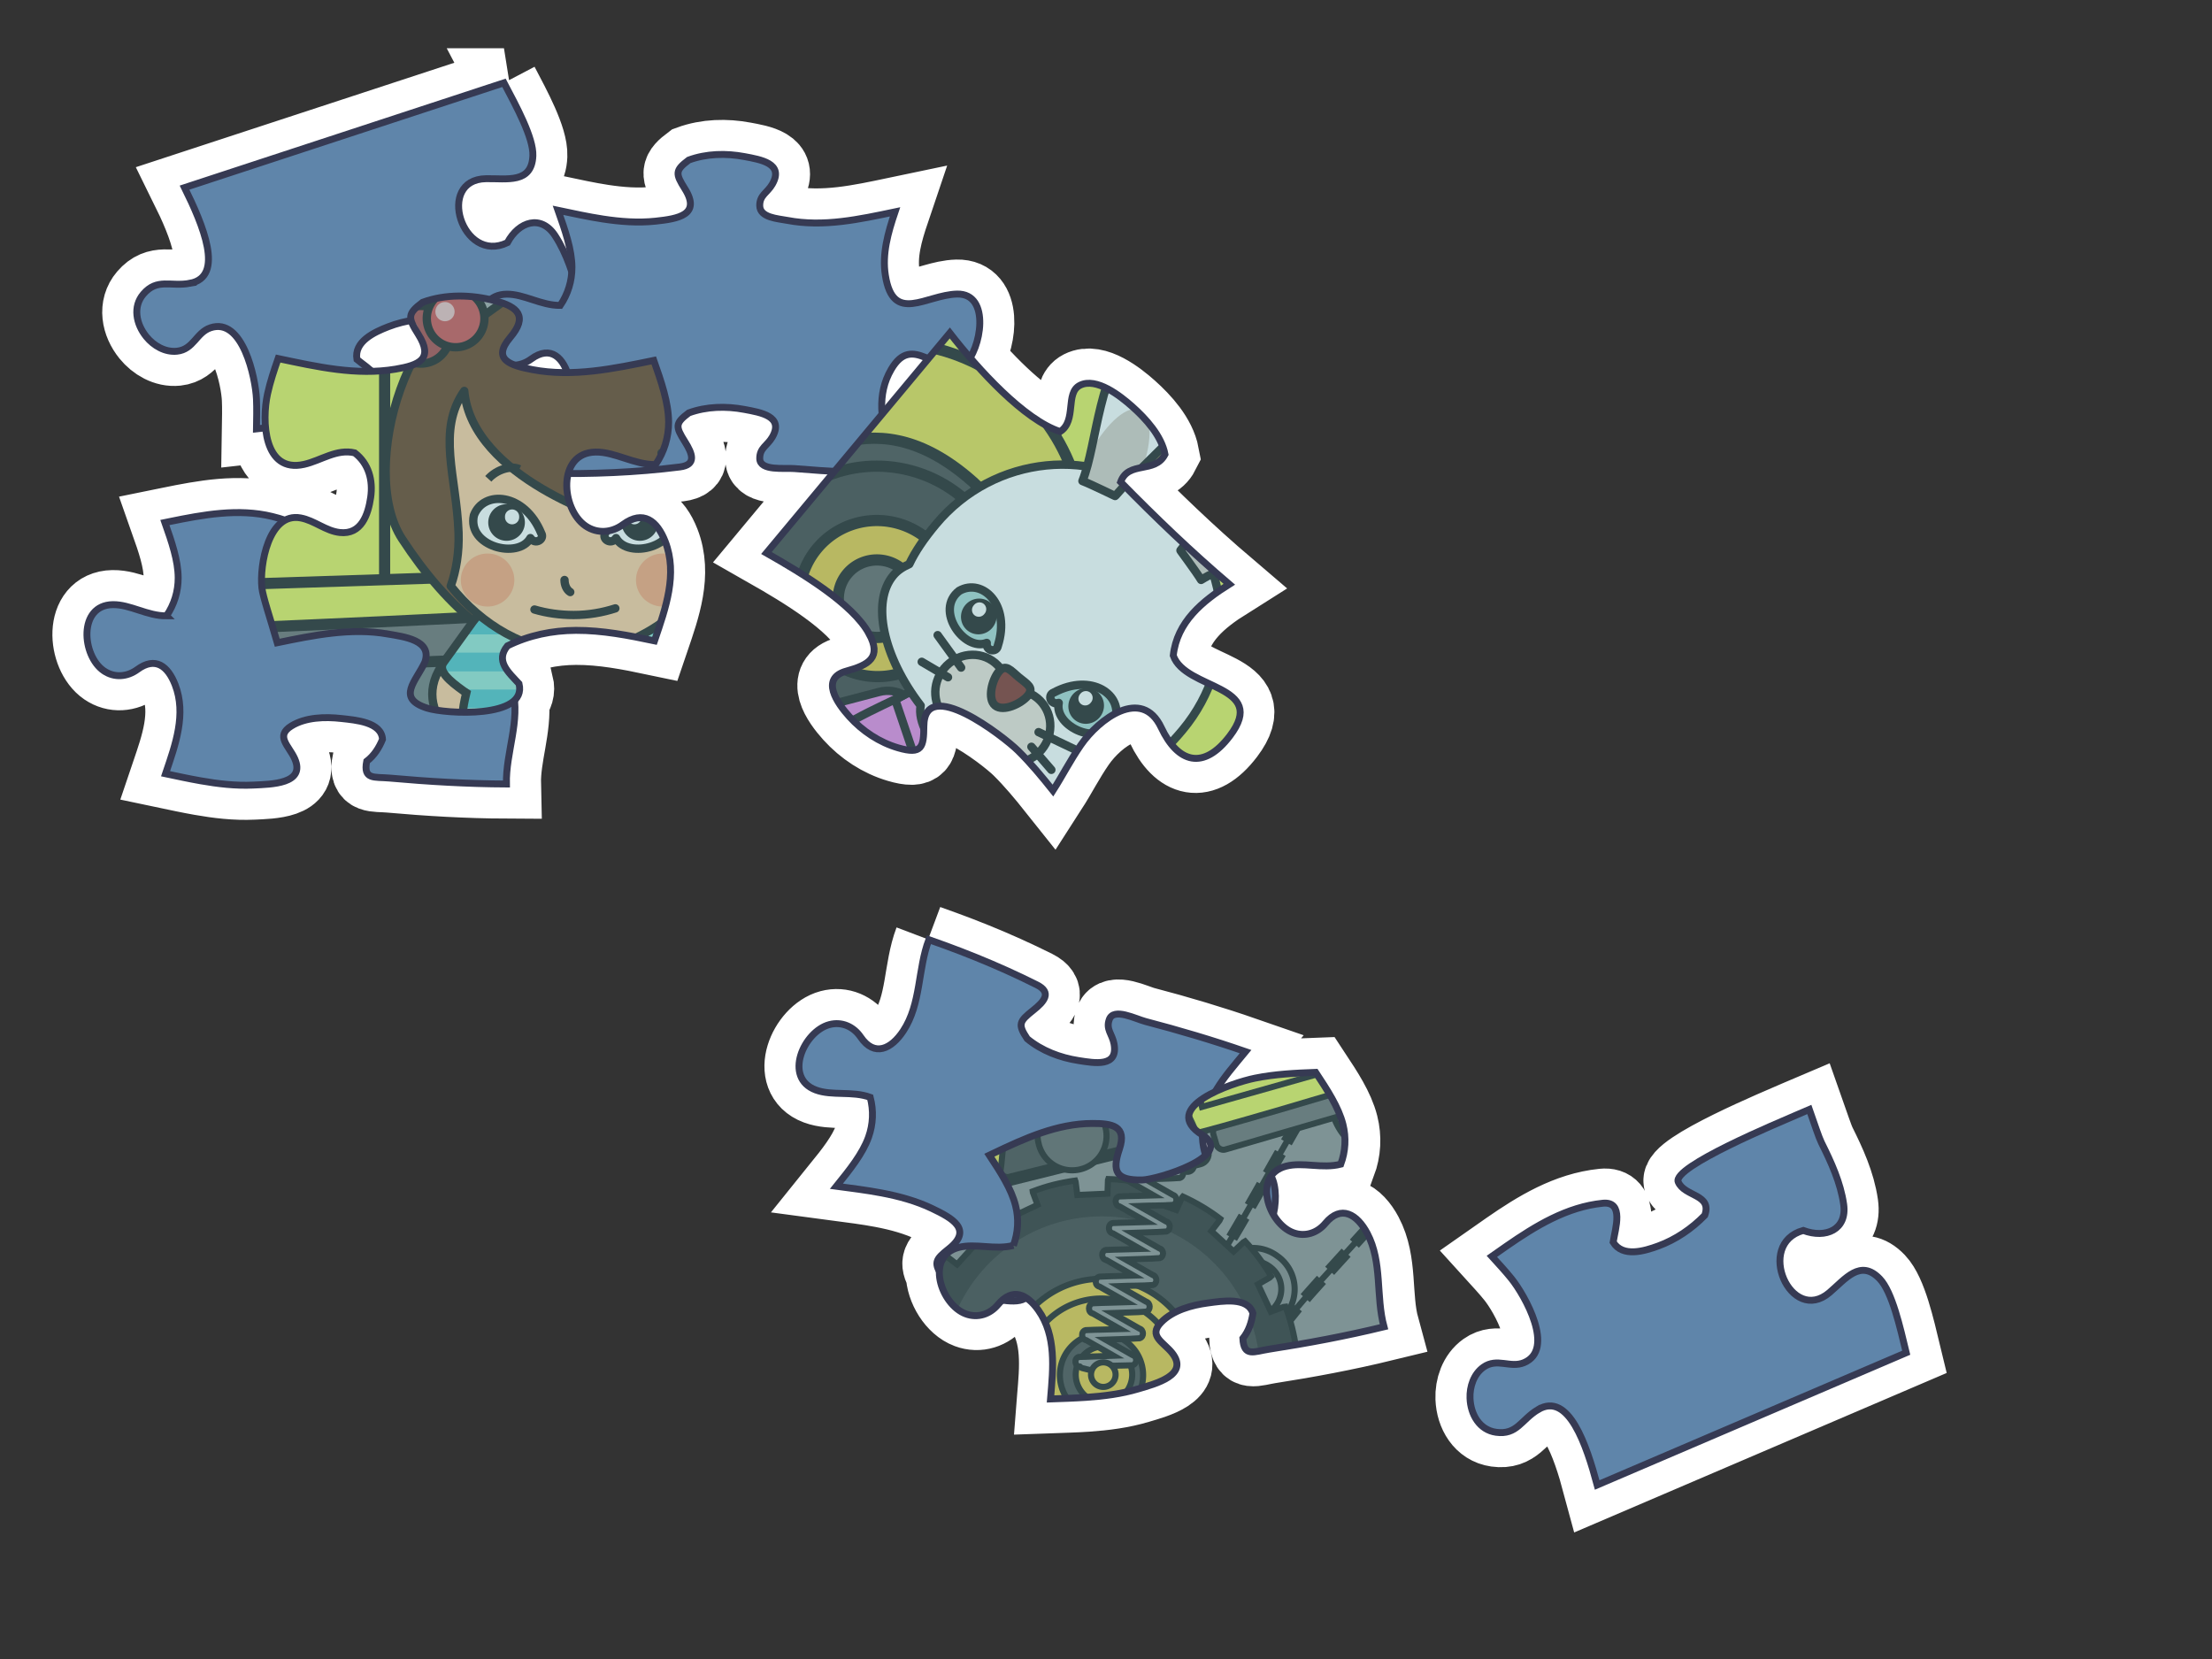 <?xml version="1.0" encoding="UTF-8" standalone="no"?>
<!-- Created with Inkscape (http://www.inkscape.org/) -->

<svg
 xmlns:dc="http://purl.org/dc/elements/1.1/"
 xmlns:cc="http://creativecommons.org/ns#"
 xmlns:rdf="http://www.w3.org/1999/02/22-rdf-syntax-ns#"
 xmlns:svg="http://www.w3.org/2000/svg"
 xmlns="http://www.w3.org/2000/svg"
 version="1.0"
 width="100%"
 height="100%"
 viewBox="0 0 640 480"
 id="svg2">
<rect x="0" y="0" width="640" height="480" fill="#333333" stroke="none"/>
<defs
 id="defs4">
<clipPath
 id="clipPath5756">
<path
 d="m -112.985,149.202 c 1.862,0.327 5.242,0.708 4.341,3.294 -1.027,2.244 -3.384,4.224 0.236,5.392 2.201,0.711 11.826,1.262 10.806,-2.851 -1.243,-1.354 -2.817,-2.662 -1.359,-4.442 2.5,-1.242 5.252,-1.807 8.034,-1.818 3.119,-0.012 6.172,0.588 9.215,1.229 0.015,-0.045 0.031,-0.091 0.046,-0.136 1.247,-3.664 2.7,-7.691 1.212,-11.514 -0.947,-2.435 -2.578,-3.74 -4.95,-1.997 -1.328,0.977 -3.01,1.114 -4.392,0.169 -2.886,-1.971 -3.377,-8.587 1.17,-8.666 2.285,-0.04 4.527,1.494 7.04,1.47 1.007,-1.481 1.537,-3.199 1.531,-4.99 -0.008,-2.258 -0.857,-4.724 -1.741,-7.23 -4.671,0.962 -9.478,1.984 -14.238,1.082 -2.574,-0.488 -4.797,-1.179 -2.605,-3.766 2.106,-2.486 0.915,-3.609 -1.778,-4.314 -2.761,-0.723 -5.782,-0.81 -8.49,0.184 -1.805,1.354 -1.747,1.793 -0.51,3.757 1.828,2.904 0.108,3.615 -2.665,4.082 -2.281,0.384 -4.61,0.315 -6.898,0.029 -2.312,-0.289 -4.592,-0.792 -6.876,-1.271 -0.473,1.363 -0.932,2.729 -1.241,4.136 -0.695,3.165 -0.463,9.342 4.282,8.276 1.986,-0.446 3.814,-1.856 5.943,-1.35 1.651,1.267 2.156,3.222 1.871,5.215 -0.291,2.036 -1.103,4.404 -3.614,4.128 -1.664,-0.183 -2.973,-1.41 -4.604,-1.711 -3.759,-0.694 -4.839,5.565 -4.541,8.211 0.118,1.043 0.977,3.564 1.802,6.427 4.248,-0.875 8.639,-1.786 12.972,-1.025 z"
 id="path5758"
 style="fill:#71a1d0;fill-rule:evenodd;stroke:#363a53;stroke-width:2.042;stroke-linecap:round" />
</clipPath>
<clipPath
 id="clipPath5982">
<path
 d="m -170.45,323.126 c 2.92,1.157 2.316,2.792 0.757,5.036 -1.818,2.618 1.541,3.545 3.679,3.846 2.245,0.317 4.593,0.063 6.679,-0.846 2.654,-1.157 2.233,-1.962 0.684,-3.85 -3.797,-4.627 7.912,-5.026 10.257,-4.83 2.053,0.172 4.072,0.55 6.085,0.965 -0.242,-1.957 -0.699,-3.919 -0.901,-6.158 -0.331,-3.663 1.084,-9.782 5.898,-7.544 4.104,1.908 6.984,0.721 6.75,-4.382 -0.344,-7.505 -7.414,-0.762 -11.052,-2.96 -2.182,-3.279 -1.44,-7.058 -0.304,-10.552 -5.793,-0.064 -11.579,-0.466 -17.341,-1.05 -0.906,-2.507 2.484,-3.264 1.912,-5.777 -1.689,-1.389 -4.357,-1.761 -6.508,-1.831 -1.83,-0.06 -5.402,0.028 -6.247,1.999 -0.772,1.802 2.367,3.373 1.68,5.611 -4.093,1.63 -11.927,0.565 -17.219,-0.596 l 0,33.346 c 4.706,-0.844 11.481,-1.898 15.19,-0.429 z"
 id="path5984"
 style="fill:#71a1d0;fill-rule:evenodd;stroke:#363a53;stroke-width:2.042;stroke-linecap:round" />
</clipPath>
<clipPath
 id="clipPath5879">
<path
 d="m -548.663,118.268 c -5.553,0.052 -10.507,-3.336 -15.555,-3.248 -10.046,0.174 -8.96,14.791 -2.585,19.147 3.054,2.087 6.771,1.784 9.705,-0.373 5.241,-3.853 8.844,-0.969 10.936,4.411 3.286,8.446 0.077,17.345 -2.678,25.44 -0.034,0.1 -0.068,0.201 -0.101,0.3 3.373,0.71 6.742,1.442 10.118,2.036 5.025,0.885 10.134,1.49 15.244,1.249 5.203,-0.246 15.263,-0.319 12.004,-7.652 -1.64,-3.69 -5.702,-6.51 -0.979,-9.437 4.133,-2.561 9.745,-2.703 14.489,-2.172 4.053,0.454 11.61,1.002 11.9,6.027 -1.003,2.452 -2.436,4.724 -4.572,6.349 -1.063,5.419 2.223,4.464 6.585,4.855 11.251,1.011 22.541,1.669 33.838,1.722 -0.207,-9.139 4.094,-18.231 1.807,-27.392 -1.499,-6.003 -5.294,-9.964 -11.047,-5.736 -2.934,2.158 -6.65,2.461 -9.706,0.373 -6.376,-4.354 -7.461,-18.972 2.584,-19.147 5.049,-0.088 10.003,3.301 15.556,3.248 2.225,-3.271 3.397,-7.068 3.382,-11.025 -0.02,-5.145 -2.012,-10.78 -4.03,-16.494 -5.761,-1.21 -11.533,-2.341 -17.429,-2.601 -6.848,-0.301 -29.177,1.577 -18.694,12.322 7.888,8.086 -15.785,9.376 -20.117,8.383 -7.309,-1.677 -7.907,-4.446 -4.191,-10.247 3.853,-6.014 -0.36,-7.739 -5.875,-9.091 -9.801,-2.402 -19.945,-0.518 -29.639,1.463 -0.471,0.096 -0.944,0.194 -1.417,0.291 1.953,5.536 3.829,10.985 3.846,15.974 0.018,3.954 -1.155,7.752 -3.38,11.024 z"
 id="path5881"
 style="fill:#5f85aa;fill-rule:evenodd;stroke:#363a53;stroke-width:2;stroke-linecap:round" />
</clipPath>
</defs>
<path
 d="M 145.812,23.969 53.375,54.281 c 5.229,10.574 11.756,25.824 1.531,27.688 -5.576,1.016 -9.422,-1.542 -13.406,3.094 -3.129,3.641 -2.158,8.686 0.844,12.375 2.11,2.594 5.405,4.548 8.844,4.188 4.811,-0.507 5.59,-5.392 9.688,-6.781 9.334,-3.164 13.039,14.442 13.312,20.656 0.124,2.83 0.046,5.711 0,8.594 0.887,-0.098 1.769,-0.209 2.656,-0.312 0.631,6.441 3.516,12.273 11.125,10.562 4.899,-1.101 9.404,-4.561 14.656,-3.312 4.073,3.124 5.329,7.928 4.625,12.844 -0.719,5.023 -2.712,10.868 -8.906,10.188 -4.106,-0.451 -7.352,-3.475 -11.375,-4.219 -1.756,-0.324 -3.259,-0.01 -4.562,0.719 -1.085,-0.425 -2.324,-0.798 -3.656,-1.125 -9.801,-2.402 -19.931,-0.513 -29.625,1.469 -0.471,0.096 -0.964,0.184 -1.438,0.281 1.953,5.536 3.858,10.979 3.875,15.969 0.018,3.954 -1.181,7.76 -3.406,11.031 -5.553,0.052 -10.483,-3.338 -15.531,-3.25 -10.046,0.174 -8.968,14.801 -2.594,19.156 3.054,2.087 6.754,1.782 9.688,-0.375 5.241,-3.853 8.845,-0.975 10.938,4.406 3.286,8.446 0.098,17.343 -2.656,25.438 -0.034,0.1 -0.092,0.214 -0.125,0.312 3.373,0.71 6.749,1.437 10.125,2.031 5.025,0.885 10.14,1.491 15.25,1.25 5.203,-0.246 15.259,-0.323 12,-7.656 -1.64,-3.69 -5.691,-6.51 -0.969,-9.438 4.133,-2.561 9.724,-2.719 14.469,-2.188 4.053,0.454 11.616,1.007 11.906,6.031 -1.003,2.452 -2.426,4.718 -4.562,6.344 -1.063,5.419 2.231,4.484 6.594,4.875 11.251,1.011 22.547,1.666 33.844,1.719 -0.183,-8.079 3.121,-16.13 2.312,-24.219 1.248,-1.199 1.817,-2.778 1.312,-4.812 -3.066,-3.339 -6.94,-6.546 -3.344,-10.938 6.168,-3.063 12.949,-4.473 19.812,-4.5 7.693,-0.03 15.242,1.451 22.75,3.031 0.038,-0.111 0.057,-0.202 0.094,-0.312 3.077,-9.038 6.67,-18.976 3,-28.406 -2.336,-6.007 -6.368,-9.239 -12.219,-4.938 -3.275,2.409 -7.434,2.737 -10.844,0.406 -4.261,-2.911 -6.402,-9.92 -5.031,-15.125 1.167,-0.004 2.334,-0.017 3.5,-0.031 6.427,-0.073 12.845,-0.369 19.25,-0.906 3.197,-0.269 6.378,-0.599 9.562,-1 4.922,-0.621 3.661,-3.828 1.469,-7.312 -2.731,-4.342 -2.863,-5.32 1.125,-8.312 5.131,-1.881 10.763,-2.001 16.094,-1 4.646,0.872 11.522,1.967 8.062,8 -1.434,2.5 -3.662,3.11 -3.625,6.188 0.044,3.685 7.12,2.662 10.031,2.906 3.793,0.317 7.606,0.592 11.406,0.812 l -19.625,23.562 c 10.329,5.881 24.944,14.666 29.688,23.375 3.735,6.858 -0.045,9.01 -6.594,10.812 -7.64,2.104 -2.697,9.239 0.906,13.219 3.783,4.179 8.664,7.415 14.094,9 6.91,2.015 7.391,-0.178 7.438,-6.25 0.115,-14.879 23.116,2.985 27.281,7.094 3.646,3.597 6.911,7.533 10.094,11.531 2.654,-4.121 4.883,-8.59 8.062,-13.188 5.199,-7.52 17.653,-16.937 23.281,-5 4.798,10.176 12.199,12.49 19.875,2.375 11.29,-14.879 -12.96,-13.261 -16.406,-23.25 1.054,-9.735 8.485,-15.762 16.219,-20.625 -10.959,-9.344 -21.363,-19.338 -31.438,-29.625 2.261,-6.228 9.936,-2.261 12.844,-7.969 -1.014,-5.341 -5.504,-10.317 -9.5,-13.875 -3.399,-3.027 -10.373,-8.545 -15.125,-6.125 -4.343,2.212 -0.844,10.195 -5.719,13.375 -8.174,-2.673 -18.081,-12.163 -25.969,-21.281 3.651,-5.797 5.01,-18.651 -3.75,-18.438 -9.025,0.221 -18.489,8.86 -20.75,-5.406 -0.988,-6.234 0.77,-12.365 2.812,-18.406 -10.339,2.167 -20.695,4.459 -31.188,2.469 -2.79,-0.529 -7.927,-0.771 -7.969,-4.25 -0.035,-3.078 2.192,-3.719 3.625,-6.219 3.459,-6.034 -3.418,-7.097 -8.062,-7.969 -5.331,-1.001 -10.963,-0.881 -16.094,1 -3.988,2.992 -3.856,3.941 -1.125,8.281 4.769,7.58 -1.981,8.717 -8.469,9.406 -5.081,0.539 -10.214,0.146 -15.25,-0.625 -4.353,-0.666 -8.68,-1.624 -13,-2.531 2.017,5.715 4.012,11.356 4.031,16.5 0.002,0.452 -0.002,0.896 -0.031,1.344 -1.23,-3.691 -2.751,-7.282 -4.875,-10.531 -4.021,-6.148 -10.461,-4.134 -13.781,2.062 -13.097,6.329 -20.812,-18.266 -6.188,-18.5 6.059,-0.097 13.235,1.439 13.562,-6.656 0.21,-5.21 -4.837,-14.422 -8.344,-21.094 z M 118.969,92.75 c 0.278,1.037 0.987,2.26 2.062,3.969 4.509,7.163 0.245,8.942 -6.594,10.094 -2.265,0.381 -4.555,0.568 -6.844,0.625 -1.456,-1.307 -3.206,-2.496 -4.344,-3.438 -0.879,-5.171 5.026,-7.895 9.094,-9.469 2.133,-0.825 4.363,-1.397 6.625,-1.781 z m 38.969,9.375 c 0.182,-0.008 0.355,-0.012 0.531,0 2.615,0.172 4.532,2.462 5.688,5.656 -3.378,0.027 -6.755,-0.205 -10.125,-0.844 -1.855,-0.351 -3.637,-0.74 -5.094,-1.281 1.642,-0.103 3.279,-0.723 4.719,-1.781 1.573,-1.156 3.006,-1.694 4.281,-1.75 z m 105.969,0.312 c 1.475,0.023 2.999,0.607 4.562,1.281 L 255.188,119.688 c -0.368,-4.385 0.282,-8.739 2.688,-12.844 1.771,-3.022 3.552,-4.191 5.406,-4.375 0.209,-0.021 0.414,-0.035 0.625,-0.031 z M 268.75,271.875 c -3.24,8.548 -2.229,18.562 -7.438,26.438 -3.414,5.16 -8.297,7.622 -12.312,1.719 -2.047,-3.011 -5.455,-4.544 -9.031,-3.594 -7.463,1.982 -13.35,15.427 -3.938,18.938 4.731,1.765 10.532,0.226 15.75,2.125 1.008,3.826 0.832,7.776 -0.5,11.5 -1.732,4.844 -5.476,9.502 -9.281,14.219 4.375,0.584 8.768,1.115 13.094,1.938 5.005,0.951 9.951,2.299 14.562,4.5 5.888,2.811 11.897,6.098 4.875,11.656 -3.595,2.845 -4.328,3.887 -2.469,7.031 0.075,4.75 3.416,10.174 7.656,11.75 3.467,1.29 6.985,0.113 9.312,-2.688 0.387,-0.465 0.77,-0.87 1.156,-1.219 2.617,0.34 5.339,0.456 6.812,-0.844 1.316,0.794 2.572,2.092 3.719,3.719 5.225,7.405 4.253,16.792 3.531,25.312 -0.009,0.105 -0.023,0.209 -0.031,0.312 3.444,-0.124 6.893,-0.2 10.312,-0.438 5.09,-0.352 10.192,-1.003 15.094,-2.469 4.99,-1.493 14.743,-3.981 9.812,-10.312 -2.481,-3.186 -7.096,-4.958 -3.219,-8.938 3.394,-3.481 8.799,-4.966 13.531,-5.594 4.043,-0.537 11.507,-1.838 13,2.969 -0.383,2.622 -1.225,5.189 -2.906,7.281 0.274,5.515 3.234,3.797 7.562,3.125 11.162,-1.731 22.274,-3.828 33.25,-6.5 -2.404,-8.819 -0.416,-18.692 -4.844,-27.031 -2.901,-5.464 -7.53,-8.366 -12.094,-2.875 -2.327,2.802 -5.875,3.977 -9.344,2.688 -2.398,-0.891 -4.484,-3.025 -5.875,-5.562 0.857,-3.933 0.631,-8.277 -0.656,-10.594 0.88,-1.397 2.333,-2.501 4.438,-3.062 4.879,-1.302 10.499,0.796 15.875,-0.594 1.371,-3.711 1.593,-7.664 0.625,-11.5 -1.26,-4.989 -4.571,-9.972 -7.906,-15.031 -5.883,0.215 -11.747,0.487 -17.531,1.656 -2.666,0.539 -7.61,2.005 -11.812,4.062 1.176,-2.031 2.562,-3.972 4.031,-5.844 1.523,-1.938 3.182,-3.853 4.812,-5.844 -9.538,-3.308 -19.205,-6.191 -28.969,-8.75 -2.827,-0.74 -9.168,-4.053 -10.438,-0.594 -1.06,2.89 0.824,4.228 1.344,7.062 1.252,6.841 -5.579,5.569 -10.25,4.844 -5.36,-0.832 -10.664,-2.798 -14.875,-6.281 -2.764,-4.15 -2.303,-5.035 1.719,-8.219 3.228,-2.555 5.497,-5.181 1.062,-7.406 -2.869,-1.439 -5.763,-2.806 -8.688,-4.125 -5.86,-2.641 -11.808,-5.04 -17.844,-7.25 -1.553,-0.57 -3.125,-1.143 -4.688,-1.688 z M 523.5,321 c -1.219,0.517 -2.444,1.03 -3.656,1.562 -4.93,2.164 -36.087,15.044 -34.281,19.406 1.785,4.308 9.903,3.479 7.688,9.656 -3.761,3.854 -8.371,7.012 -13.438,8.875 -4.093,1.505 -10.339,3.369 -13.094,-1.094 0.62,-3.889 3.268,-11.913 -2.969,-11.281 -10.42,1.057 -19.455,6.569 -27.875,12.406 -1.411,0.978 -2.832,1.975 -4.25,2.969 1.939,2.135 3.912,4.262 5.688,6.469 3.899,4.846 12.724,20.492 3.625,24.281 -3.994,1.663 -7.771,-1.484 -11.719,1.312 -2.82,2 -4.035,5.659 -3.906,9 0.182,4.752 2.778,9.177 7.531,9.844 6.053,0.85 7.267,-3.643 12.125,-6.562 8.908,-5.353 14.099,10.419 17.156,21.812 L 551.531,391.375 c -1.773,-7.326 -4.058,-17.602 -7.656,-21.375 -5.593,-5.863 -9.95,0.071 -14.562,4 -11.136,9.483 -21.608,-14.102 -7.594,-18 6.586,2.46 12.76,-0.291 11.719,-7.562 -0.902,-6.289 -3.627,-12.208 -6.438,-17.844 -0.76,-1.525 -1.962,-5.244 -3.5,-9.594 z m -175.625,7.188 c 0.099,0.064 0.178,0.124 0.281,0.188 3.185,1.972 2.821,4.062 0.75,5.969 -0.264,-0.686 -0.51,-1.455 -0.688,-2.375 -0.248,-1.287 -0.346,-2.547 -0.344,-3.781 z"
 id="path5760-8"
 style="color:#000000;fill:none;stroke:#ffffff;stroke-width:20;stroke-linecap:round" />
<path
 d="m 54.928,81.973 c -5.576,1.016 -9.443,-1.548 -13.427,3.088 -3.129,3.641 -2.153,8.686 0.849,12.375 2.11,2.594 5.419,4.539 8.858,4.178 4.811,-0.507 5.57,-5.381 9.667,-6.77 9.334,-3.164 13.056,14.431 13.329,20.645 0.124,2.83 0.045,5.707 -4.83e-4,8.59 1.721,-0.19 3.438,-0.375 5.143,-0.572 10.177,-1.179 20.592,-2.997 29.115,-9.085 5.1,-3.645 -2.162,-7.926 -5.195,-10.436 -0.879,-5.171 5.033,-7.889 9.1,-9.463 5.034,-1.947 10.562,-2.623 15.931,-2.213 5.744,3.175 -0.883,7.919 0.622,12.332 1.525,4.468 33.424,-6.449 38.556,-8.081 1.262,-0.401 2.519,-0.815 3.776,-1.232 -1.718,-4.282 -3.282,-7.878 -3.718,-9.525 -1.611,-6.088 -3.473,-12.321 -6.949,-17.639 -4.021,-6.148 -10.46,-4.152 -13.78,2.045 -13.097,6.329 -20.812,-18.273 -6.187,-18.507 6.059,-0.097 13.233,1.462 13.56,-6.634 0.21,-5.21 -4.858,-14.434 -8.365,-21.106 L 53.395,54.288 c 5.229,10.574 11.757,25.821 1.532,27.684 z"
 id="path2704"
 style="fill:#5f85aa;fill-rule:evenodd;stroke:#363a53;stroke-width:2;stroke-linecap:round" />
<path
 d="m 48.174,178.186 c -5.553,0.052 -10.507,-3.336 -15.555,-3.248 -10.046,0.174 -8.96,14.791 -2.585,19.147 3.054,2.087 6.771,1.784 9.705,-0.373 5.241,-3.853 8.844,-0.969 10.936,4.411 3.286,8.446 0.077,17.345 -2.678,25.44 -0.034,0.1 -0.068,0.201 -0.101,0.3 3.373,0.71 6.742,1.442 10.118,2.036 5.025,0.885 10.134,1.49 15.244,1.249 5.203,-0.246 15.263,-0.319 12.004,-7.652 -1.64,-3.69 -5.702,-6.51 -0.979,-9.437 4.133,-2.561 9.745,-2.703 14.489,-2.172 4.053,0.454 11.61,1.002 11.9,6.027 -1.003,2.452 -2.436,4.724 -4.572,6.349 -1.063,5.419 2.223,4.464 6.585,4.855 11.251,1.011 22.541,1.669 33.838,1.722 -0.207,-9.139 4.094,-18.231 1.807,-27.392 -1.499,-6.003 -5.294,-9.964 -11.047,-5.736 -2.934,2.158 -6.65,2.461 -9.706,0.373 -6.376,-4.354 -7.461,-18.972 2.584,-19.147 5.049,-0.088 10.003,3.301 15.556,3.248 2.225,-3.271 3.397,-7.068 3.382,-11.025 -0.02,-5.145 -2.012,-10.78 -4.03,-16.494 -5.761,-1.21 -11.533,-2.341 -17.429,-2.601 -6.848,-0.301 -29.177,1.577 -18.694,12.322 7.888,8.086 -15.785,9.376 -20.117,8.383 -7.309,-1.677 -7.907,-4.446 -4.191,-10.247 3.853,-6.014 -0.36,-7.739 -5.875,-9.091 -9.801,-2.402 -19.945,-0.518 -29.639,1.463 -0.471,0.096 -0.944,0.194 -1.417,0.291 1.953,5.536 3.829,10.985 3.846,15.974 0.018,3.954 -1.155,7.752 -3.38,11.024 z"
 id="path2714"
 style="fill:#5f85aa;fill-rule:evenodd;stroke:#363a53;stroke-width:2;stroke-linecap:round" />
<path
 d="m 227.782,63.763 c -2.79,-0.529 -7.927,-0.782 -7.968,-4.26 -0.035,-3.078 2.208,-3.709 3.641,-6.209 3.459,-6.034 -3.416,-7.116 -8.061,-7.988 -5.331,-1.001 -10.985,-0.882 -16.116,1 -3.988,2.992 -3.859,3.96 -1.128,8.301 4.769,7.58 -1.98,8.692 -8.468,9.381 -5.081,0.539 -10.208,0.15 -15.244,-0.621 -4.353,-0.666 -8.666,-1.616 -12.986,-2.523 2.017,5.715 4.01,11.349 4.03,16.494 0.015,3.955 -1.157,7.754 -3.382,11.025 -5.553,0.052 -10.507,-3.336 -15.556,-3.248 -10.045,0.174 -8.96,14.791 -2.584,19.147 3.056,2.087 6.772,1.784 9.706,-0.373 5.753,-4.229 9.547,-0.267 11.047,5.736 2.287,9.161 -2.014,18.253 -1.807,27.392 1.655,0.007 3.309,0.004 4.964,-0.016 6.427,-0.073 12.853,-0.356 19.258,-0.894 3.197,-0.269 6.388,-0.601 9.573,-1.002 4.922,-0.621 3.644,-3.853 1.452,-7.338 -2.731,-4.342 -2.86,-5.309 1.128,-8.301 5.131,-1.881 10.785,-2.001 16.116,-1 4.646,0.872 11.52,1.955 8.061,7.988 -1.434,2.5 -3.677,3.131 -3.641,6.209 0.044,3.685 7.126,2.668 10.037,2.912 10.058,0.84 20.148,1.374 30.243,1.433 -0.874,-2.42 -1.805,-4.803 -2.595,-7.138 -2.574,-7.617 -3.912,-15.722 0.365,-23.019 6.295,-10.745 12.927,2.044 21.268,-1.438 4.666,-4.063 7.673,-20.572 -2.236,-20.331 -9.025,0.221 -18.472,8.858 -20.733,-5.408 -0.988,-6.234 0.757,-12.339 2.8,-18.381 -10.339,2.167 -20.691,4.46 -31.183,2.47 z"
 id="path2720"
 style="fill:#5f85aa;fill-rule:evenodd;stroke:#363a53;stroke-width:2;stroke-linecap:round" />
<g
 transform="translate(256.334,41.588)"
 id="g6003">
<g
 transform="matrix(2.467,0,0,2.467,134.596,-226.205)"
 clip-path="url(#clipPath5756)"
 id="g5689">
<rect
 width="210.389"
 height="124.952"
 ry="4.521"
 x="-228.545"
 y="64.562"
 id="rect4142"
 style="color:#000000;fill:#75dfe4;stroke-width:2" />
<rect
 width="210.389"
 height="52.33"
 ry="1.893"
 x="-228.545"
 y="137.183"
 id="rect4912"
 style="color:#000000;fill:#5b6667;stroke-width:2" />
<rect
 width="78.484"
 height="2.096"
 rx="0"
 ry="0"
 x="-119.349"
 y="144.066"
 transform="matrix(0.999,-0.041,0.041,0.999,0,0)"
 id="rect4531"
 style="color:#000000;fill:#686868;stroke:#000000;stroke-width:1.307" />
<rect
 width="53.65"
 height="5.356"
 rx="1.504"
 ry="1.495"
 x="-152.363"
 y="142.546"
 transform="matrix(0.999,-0.041,0.041,0.999,0,0)"
 id="rect4529"
 style="color:#000000;fill:#5a5a5a;stroke:#000000;stroke-width:1.307" />
<rect
 width="2.207"
 height="20.478"
 rx="1.104"
 ry="1.097"
 x="-61.494"
 y="128.912"
 transform="matrix(0.995,-0.095,0.096,0.995,0,0)"
 id="rect4499"
 style="color:#000000;fill:#3d3531;stroke:#000000;stroke-width:1.307" />
<rect
 width="10.485"
 height="7.679"
 rx="2.207"
 ry="2.194"
 x="-43.39"
 y="126.134"
 id="rect4510"
 style="color:#000000;fill:#b90606;stroke:#000000;stroke-width:1.307" />
<path
 d="m -110.254,83.639 c -0.38,0.003 -0.765,0.016 -1.147,0.023 l 0,26.377 24.484,0 c 5.725,0 5.286,-4.19 3.965,-7.455 -1.321,-3.265 -4.857,-13.987 -10.582,-16.786 -2.863,-1.399 -9.564,-2.219 -16.721,-2.161 z m -5.04,0.19 c -5.501,0.37 -10.811,1.287 -14.356,2.897 -4.615,2.095 -10.556,9.806 -13.639,17.735 -1.321,3.731 -1.323,5.579 3.081,5.579 l 24.914,0 0,-26.211 z"
 id="path4458"
 style="fill:#5ca0bb;fill-opacity:0.405" />
<rect
 width="3.316"
 height="19.656"
 rx="1.658"
 ry="1.658"
 x="-174.907"
 y="-11.287"
 transform="matrix(0.786,-0.618,0.618,0.786,0,0)"
 id="rect4573"
 style="color:#000000;fill:#584f3e;stroke:#000000;stroke-width:1.307;stroke-linecap:round" />
<rect
 width="10.657"
 height="12.788"
 rx="3.065"
 ry="3.065"
 x="-120.269"
 y="100.15"
 id="rect4571"
 style="color:#000000;fill:#6a542c;stroke:#000000;stroke-width:1.307;stroke-linecap:round" />
<path
 d="m -101.56,77.11 c -13.917,-0.088 -23.176,1.294 -28.401,3.371 -8.624,3.429 -13.788,14.138 -20.256,26.567 -19.404,-0.429 -38.362,5.562 -46.555,11.562 -8.193,6 -9.052,20.164 -9.483,26.164 -0.076,1.056 -0.014,2.062 0.167,2.991 l 11.824,0 c 3.978,-7.081 3.837,-21.439 20.757,-21.439 19.404,0 17.253,22.293 23.289,22.721 6.037,0.429 104.352,-4.291 115.563,-6.434 l 2.15,-5.983 c 0,0 -24.139,-49.721 -44.405,-56.15 -7.6,-2.411 -16.301,-3.319 -24.651,-3.371 z m -8.695,6.529 c 7.156,-0.058 13.858,0.761 16.721,2.161 5.725,2.799 9.261,13.521 10.582,16.786 1.321,3.265 1.76,7.455 -3.965,7.455 l -24.484,0 0,-26.377 c 0.382,-0.008 0.767,-0.021 1.147,-0.024 z m -5.04,0.19 0,26.211 -24.914,0 c -4.404,0 -4.403,-1.848 -3.081,-5.579 3.083,-7.929 9.024,-15.64 13.639,-17.735 3.545,-1.609 8.855,-2.527 14.356,-2.897 z"
 id="path4536"
 style="fill:#e4ef41" />
<path
 d="m -147.191,143.908 c 0,0 0,-27.43 0,-32.144 0,-4.714 2.156,-9.857 2.156,-9.857 0,0 7.33,-13.286 11.642,-16.286 4.312,-3 12.936,-5.143 19.835,-5.143 6.899,0 19.835,-1.286 25.441,6.857 5.606,8.143 7.33,12.858 8.193,16.286 0.862,3.429 -3.018,9 -5.606,15.858 -2.152,5.704 -8.624,22.715 -8.624,22.715 z"
 id="path4463"
 style="fill:none;stroke:#000000;stroke-width:1.307" />
<path
 d="m -113.355,80.426 0,61.98"
 id="path4501"
 style="fill:none;stroke:#000000;stroke-width:1.307" />
<rect
 width="8.645"
 height="2.925"
 rx="1.104"
 ry="1.097"
 x="-95.144"
 y="113.518"
 id="rect4505"
 style="color:#000000;fill:none;stroke:#000000;stroke-width:1.307" />
<path
 d="m -75.278,89.11 c 0,1.262 -1.812,2.285 -4.047,2.285 -2.235,0 -2.391,-1.023 -2.391,-2.285 0,-1.262 0.156,-2.285 2.391,-2.285 2.235,0 4.047,1.023 4.047,2.285 z"
 id="path4507"
 style="color:#000000;fill:#b90606;stroke:#000000;stroke-width:1.307" />
<g
 transform="matrix(0.764,0,0,0.76,-29.044,273.694)"
 id="g4438">
<path
 d="m -5.194,83.354 a 21.227,21.227 0 1 1 -42.455,0 21.227,21.227 0 1 1 42.455,0 z"
 transform="matrix(0.953,0,0,0.953,-22.391,-247.441)"
 id="path4440"
 style="color:#000000;fill:#282828;stroke:#000000;stroke-width:1.8" />
<path
 d="m -5.194,83.354 a 21.227,21.227 0 1 1 -42.455,0 21.227,21.227 0 1 1 42.455,0 z"
 transform="matrix(0.562,0,0,0.562,-32.727,-214.836)"
 id="path4442"
 style="color:#000000;fill:#e3c028;stroke:#000000;stroke-width:3.052;stroke-linecap:round" />
<path
 d="m -5.194,83.354 a 21.227,21.227 0 1 1 -42.455,0 21.227,21.227 0 1 1 42.455,0 z"
 transform="matrix(0.279,0,0,0.279,-40.214,-191.213)"
 id="path4444"
 style="color:#000000;fill:#4d4d4d;stroke:#000000;stroke-width:6.154;stroke-linecap:round" />
</g>
<path
 d="m -72.585,118.184 c -11.093,0 -17.098,10.476 -18.01,28.396 25.473,-1.355 50.604,-2.944 55.942,-3.965 l 1.099,-3.086 c -9.767,-10.024 -29.122,-21.344 -39.031,-21.344 z"
 id="path4453"
 style="fill:#e4d933" />
<path
 d="m -110.254,83.639 c -0.38,0.003 -0.765,0.016 -1.147,0.023 l 0,26.377 24.484,0 c 5.725,0 5.286,-4.19 3.965,-7.455 -1.321,-3.265 -4.857,-13.987 -10.582,-16.786 -2.863,-1.399 -9.564,-2.219 -16.721,-2.161 z m -5.04,0.19 c -5.501,0.37 -10.811,1.287 -14.356,2.897 -4.615,2.095 -10.556,9.806 -13.639,17.735 -1.321,3.731 -1.323,5.579 3.081,5.579 l 24.914,0 0,-26.211 z"
 id="path4569"
 style="fill:#5ca0bb;fill-opacity:0.405" />
<path
 d="m -101.56,77.11 c -13.917,-0.088 -23.176,1.294 -28.401,3.371 -8.624,3.429 -13.788,14.138 -20.256,26.567 -19.404,-0.429 -38.362,5.562 -46.555,11.562 -8.193,6 -9.052,20.164 -9.483,26.164 -0.076,1.056 -0.014,2.062 0.167,2.991 l 11.824,0 c 3.978,-7.081 3.837,-21.439 20.757,-21.439 19.404,0 17.253,22.293 23.289,22.721 6.037,0.429 104.352,-4.291 115.563,-6.434 l 2.15,-5.983 c 0,0 -24.139,-49.721 -44.405,-56.15 -7.6,-2.411 -16.301,-3.319 -24.651,-3.371 z m -8.695,6.529 c 7.156,-0.058 13.858,0.761 16.721,2.161 5.725,2.799 9.261,13.521 10.582,16.786 1.321,3.265 1.76,7.455 -3.965,7.455 l -24.484,0 0,-26.377 c 0.382,-0.008 0.767,-0.021 1.147,-0.024 z m -5.04,0.19 0,26.211 -24.914,0 c -4.404,0 -4.403,-1.848 -3.081,-5.579 3.083,-7.929 9.024,-15.64 13.639,-17.735 3.545,-1.609 8.855,-2.527 14.356,-2.897 z"
 id="path4448"
 style="fill:none;stroke:#000000;stroke-width:1.307" />
<path
 d="m -33.555,139.528 c -9.767,-10.024 -29.122,-21.344 -39.031,-21.344 -11.093,0 -17.098,10.476 -18.01,28.396"
 id="path4538"
 style="fill:none;stroke:#000000;stroke-width:1.307" />
<g
 transform="matrix(1.953,0,0,1.953,-140.451,87.78)"
 id="g3988">
<path
 d="m 20.844,11.009 c -5.442,-0.16 -8.643,10.563 -5.922,14.725 2.721,4.161 6.242,7.362 10.403,7.362 4.161,0 9.123,-3.201 10.723,-8.803 1.601,-5.602 -2.561,-19.366 -15.205,-13.284 z"
 id="path3403"
 style="color:#000000;fill:#552200;fill-rule:evenodd;stroke:#000000;stroke-width:0.5;stroke-linecap:round;stroke-linejoin:round" />
<path
 d="m 20.48,35.629 -0.836,1.13 c -0.511,0.69 -1.31,0.889 -1.92,0.437 -0.855,-0.757 -1.489,-2.257 -0.436,-3.831 0.219,-0.294 3.192,2.263 3.192,2.263 z"
 id="path4028"
 style="fill:#ffc78f;fill-rule:evenodd;stroke:#000000;stroke-width:0.5" />
<path
 d="m 29.72,35.629 0.836,1.13 c 0.511,0.69 1.31,0.889 1.92,0.437 0.855,-0.757 1.489,-2.257 0.436,-3.831 -0.219,-0.294 -3.192,2.263 -3.192,2.263 z"
 id="path3537-6"
 style="fill:#ffc78f;fill-rule:evenodd;stroke:#000000;stroke-width:0.5" />
<path
 d="m 21.794,38.334 c -1.343,0 -2.438,0.842 -2.438,1.875 0,0.173 0.036,0.964 0.094,1.124 1.562,0.42 3.125,0.412 4.688,0 0.056,-0.158 0.094,-0.953 0.094,-1.124 0,-1.033 -1.094,-1.875 -2.438,-1.875 z"
 id="path3624-3"
 style="fill:#61411f;fill-rule:evenodd;stroke-width:0.5" />
<path
 d="m 21.782,38.345 c -1.343,0 -2.438,0.842 -2.438,1.875 0,0.058 0.024,0.226 0.031,0.375 1.609,0.403 3.235,0.396 4.844,0 0.008,-0.149 0,-0.318 0,-0.375 0,-1.033 -1.094,-1.875 -2.438,-1.875 z"
 id="path3626-8"
 style="fill:#ffc78f;fill-rule:evenodd;stroke-width:0.5" />
<path
 d="m 21.794,38.334 c -1.343,0 -2.438,0.842 -2.438,1.875 0,0.173 0.036,0.964 0.094,1.124 1.562,0.42 3.125,0.412 4.688,0 0.056,-0.158 0.094,-0.953 0.094,-1.124 0,-1.033 -1.094,-1.875 -2.438,-1.875 z"
 id="path3628-6"
 style="fill:none;stroke:#000000;stroke-width:0.5;stroke-linecap:round" />
<path
 d="m 28.606,38.334 c 1.343,0 2.438,0.842 2.438,1.875 0,0.173 -0.036,0.964 -0.094,1.124 -1.562,0.42 -3.125,0.412 -4.688,0 -0.056,-0.158 -0.094,-0.953 -0.094,-1.124 0,-1.033 1.094,-1.875 2.438,-1.875 z"
 id="path4524"
 style="fill:#61411f;fill-rule:evenodd;stroke-width:0.5" />
<path
 d="m 28.618,38.345 c 1.343,0 2.438,0.842 2.438,1.875 0,0.058 -0.024,0.226 -0.031,0.375 -1.609,0.403 -3.235,0.396 -4.844,0 -0.008,-0.149 0,-0.318 0,-0.375 0,-1.033 1.094,-1.875 2.438,-1.875 z"
 id="path4526"
 style="fill:#ffc78f;fill-rule:evenodd;stroke-width:0.5" />
<path
 d="m 28.606,38.334 c 1.343,0 2.438,0.842 2.438,1.875 0,0.173 -0.036,0.964 -0.094,1.124 -1.562,0.42 -3.125,0.412 -4.688,0 -0.056,-0.158 -0.094,-0.953 -0.094,-1.124 0,-1.033 1.094,-1.875 2.438,-1.875 z"
 id="path4528"
 style="fill:none;stroke:#000000;stroke-width:0.5;stroke-linecap:round" />
<path
 d="m 22.5,28.938 c -1,0.038 -1.476,0.23 -1.812,0.906 -0.583,0.033 -1.133,0.329 -1.5,0.844 l -1.781,2.469 c -0.348,0.488 0.322,1.082 1.219,1.719 0.052,0.037 0.106,0.058 0.156,0.094 -0.123,0.509 -0.219,0.979 -0.219,1.375 0,1.898 0.062,2.797 0.062,3.531 l 13.188,0 c 0,-0.734 0.062,-1.633 0.062,-3.531 0,-0.437 -0.104,-0.962 -0.25,-1.531 0.86,-0.615 1.526,-1.182 1.188,-1.656 L 31.031,30.688 C 30.717,30.247 30.24,29.966 29.75,29.875 c -0.337,-0.699 -0.799,-0.899 -1.812,-0.938 -0.896,-0.005 -1.792,-0.012 -2.688,0 -0.021,-3e-4 -0.042,2.7e-4 -0.062,0 -0.896,-0.012 -1.792,-0.005 -2.688,0 z"
 id="path3469-5"
 style="fill:#35b9c0;fill-rule:evenodd;stroke-width:0.5" />
<path
 d="m 21.219,29.25 c -0.216,0.137 -0.391,0.312 -0.531,0.594 -0.451,0.025 -0.877,0.211 -1.219,0.531 l 11.312,0 C 30.492,30.106 30.118,29.943 29.75,29.875 29.609,29.584 29.433,29.392 29.219,29.25 l -8,0 z m -2.594,2.219 -0.781,1.094 14.531,0 -0.781,-1.094 -12.969,0 z m -1.25,2.219 c 0.153,0.338 0.591,0.707 1.125,1.094 l 13.156,0 c 0.537,-0.386 0.984,-0.758 1.156,-1.094 l -15.438,0 z m 1.219,2.188 c -0.021,0.158 -0.031,0.328 -0.031,0.469 0,0.285 -0.002,0.414 0,0.656 l 13.312,0 c 0.002,-0.243 0,-0.372 0,-0.656 0,-0.142 -0.011,-0.309 -0.031,-0.469 l -13.25,0 z m 0,2.219 c 0.01,0.424 -0.008,0.793 0,1.094 l 13.25,0 c 0.008,-0.3 -0.01,-0.67 0,-1.094 l -13.25,0 z"
 id="use3804-5"
 style="fill:#87decd;fill-rule:evenodd;stroke-width:0.5" />
<path
 d="m 22.447,31.357 2.719,2.938 2.75,-2.938 c -0.885,-0.005 -1.771,-0.011 -2.656,0 -0.021,-3e-4 -0.042,2.7e-4 -0.062,0 -0.896,-0.012 -1.792,-0.005 -2.688,0 -0.024,9.1e-4 -0.039,-10e-4 -0.062,0 z"
 id="path3475-5"
 style="fill:#ffc78f;fill-rule:evenodd" />
<path
 d="m 22.447,31.159 2.719,3.255 2.75,-3.255"
 id="path3477-5"
 style="fill:none;stroke:#000000;stroke-width:0.5;stroke-linejoin:round" />
<path
 d="m 22.5,28.938 c -1,0.038 -1.476,0.23 -1.812,0.906 -0.583,0.033 -1.133,0.329 -1.5,0.844 l -1.781,2.469 c -0.348,0.488 0.322,1.082 1.219,1.719 0.052,0.037 0.106,0.058 0.156,0.094 -0.123,0.509 -0.219,0.979 -0.219,1.375 0,1.898 0.062,2.797 0.062,3.531 l 13.188,0 c 0,-0.734 0.062,-1.633 0.062,-3.531 0,-0.437 -0.104,-0.962 -0.25,-1.531 0.86,-0.615 1.526,-1.182 1.188,-1.656 L 31.031,30.688 C 30.717,30.247 30.24,29.966 29.75,29.875 c -0.337,-0.699 -0.799,-0.899 -1.812,-0.938 -0.896,-0.005 -1.792,-0.012 -2.688,0 -0.021,-3e-4 -0.042,2.7e-4 -0.062,0 -0.896,-0.012 -1.792,-0.005 -2.688,0 z"
 id="path3481-3"
 style="fill:none;stroke:#000000;stroke-width:0.5" />
<path
 d="m 13.451,5.515 c -0.71,0.56 -0.911,1.617 -0.579,2.773 -0.493,0.069 -0.884,0.308 -1.109,0.658 -0.622,0.966 0.255,2.639 1.982,3.753 1.114,0.719 2.309,1.033 3.181,0.898 0.876,1.112 2.003,1.653 2.682,1.21 0.703,-0.458 0.639,-1.816 -0.108,-3.098 0.472,-0.696 0.765,-1.757 0.715,-2.961 -0.086,-2.046 -1.09,-3.653 -2.242,-3.612 -0.462,0.017 -0.901,0.279 -1.228,0.743 -1.206,-0.806 -2.486,-1.001 -3.293,-0.364 z"
 id="path3804-7"
 style="fill:#552200;fill-rule:evenodd;stroke-width:0.5" />
<path
 d="m 19.5,11.709 c 0.472,-0.696 0.765,-1.757 0.715,-2.961 -0.086,-2.046 -1.09,-3.653 -2.242,-3.612 -0.462,0.017 -0.901,0.279 -1.228,0.743 -1.206,-0.806 -2.486,-1.001 -3.293,-0.364 -0.71,0.56 -0.911,1.617 -0.579,2.773 -0.493,0.069 -0.884,0.308 -1.109,0.658 -0.622,0.966 0.255,2.639 1.982,3.753 1.114,0.719 2.309,1.033 3.181,0.898"
 id="path3813-5"
 style="fill:none;stroke:#000000;stroke-width:0.5;stroke-linecap:round" />
<path
 d="m 37.059,5.515 c 0.71,0.56 0.911,1.617 0.579,2.773 0.493,0.069 0.884,0.308 1.109,0.658 0.622,0.966 -0.255,2.639 -1.982,3.753 -1.114,0.719 -2.309,1.033 -3.181,0.898 -0.876,1.112 -2.003,1.653 -2.682,1.21 -0.703,-0.458 -0.639,-1.816 0.108,-3.098 -0.472,-0.696 -0.765,-1.757 -0.715,-2.961 0.086,-2.046 1.09,-3.653 2.242,-3.612 0.462,0.017 0.901,0.279 1.228,0.743 1.206,-0.806 2.486,-1.001 3.293,-0.364 z"
 id="path3453"
 style="fill:#552200;fill-rule:evenodd;stroke-width:0.5" />
<path
 d="m 31.01,11.709 c -0.472,-0.696 -0.765,-1.757 -0.715,-2.961 0.086,-2.046 1.09,-3.653 2.242,-3.612 0.462,0.017 0.901,0.279 1.228,0.743 1.206,-0.806 2.486,-1.001 3.293,-0.364 0.71,0.56 0.911,1.617 0.579,2.773 0.493,0.069 0.884,0.308 1.109,0.658 0.622,0.966 -0.255,2.639 -1.982,3.753 -1.114,0.719 -2.309,1.033 -3.181,0.898"
 id="path3455"
 style="fill:none;stroke:#000000;stroke-width:0.5;stroke-linecap:round" />
<path
 d="m 18.657,16.846 c -1.669,2.386 -0.463,5.16 -0.344,8.5 0.042,1.173 -0.136,2.284 -0.469,3.219 1.862,2.335 4.503,3.938 7.469,3.938 3.2,0 6.07,-1.86 7.938,-4.5 -0.147,-1.61 -0.173,-3.277 -0.281,-3.875 -0.238,-1.312 -0.799,-1.892 -2.469,-3.562 0.238,0.239 0.574,1.639 0.812,2.594 -1.312,-0.239 -4.069,-1.182 -5.5,-2.375 0.715,0.716 1.781,3.844 1.781,3.844 0,0 -8.461,-2.532 -8.938,-7.781 z"
 id="path3524-6"
 style="fill:#ffc78f;fill-rule:evenodd;stroke:#000000;stroke-width:0.5;stroke-linecap:round;stroke-linejoin:round" />
<path
 d="m 51.148,29.738 a 1.572,1.572 0 1 1 -3.144,0 1.572,1.572 0 1 1 3.144,0 z"
 transform="matrix(-1.022,0,0,1.013,81.243,-1.921)"
 id="path3605-2"
 style="fill:#fa9763;fill-rule:evenodd;stroke-width:0.5" />
<path
 d="m 14.072,17.161 a 1.73,1.73 0 1 1 -3.46,0 1.73,1.73 0 1 1 3.46,0 z"
 transform="translate(3.719,-3.685)"
 id="path3497"
 style="color:#000000;fill:#a02c2c;fill-rule:evenodd;stroke:#000000;stroke-width:0.5;stroke-linecap:round;stroke-linejoin:round" />
<rect
 width="1.557"
 height="5.306"
 ry="0.779"
 x="20.023"
 y="-11.061"
 transform="matrix(0.584,0.812,-0.812,0.584,0,0)"
 id="rect3508"
 style="color:#000000;fill:#999999;fill-rule:evenodd;stroke:#000000;stroke-width:0.5;stroke-linecap:round;stroke-linejoin:round" />
<path
 d="m 14.072,17.161 a 1.73,1.73 0 1 1 -3.46,0 1.73,1.73 0 1 1 3.46,0 z"
 transform="translate(5.795,-4.666)"
 id="path3506"
 style="color:#000000;fill:#c83737;fill-rule:evenodd;stroke:#000000;stroke-width:0.5;stroke-linecap:round;stroke-linejoin:round" />
<path
 d="m 14.072,17.161 a 1.73,1.73 0 1 1 -3.46,0 1.73,1.73 0 1 1 3.46,0 z"
 transform="matrix(0.333,0,0,0.333,13.389,6.371)"
 id="path3510"
 style="color:#000000;fill:#ebb5b5;fill-rule:evenodd;stroke-width:1.154" />
<path
 d="m 14.072,17.161 a 1.73,1.73 0 1 1 -3.46,0 1.73,1.73 0 1 1 3.46,0 z"
 transform="matrix(0.333,0,0,0.333,11.197,7.467)"
 id="path4280"
 style="color:#000000;fill:#ebb5b5;fill-rule:evenodd;stroke-width:1.154" />
<path
 d="m 14.072,17.161 a 1.73,1.73 0 1 1 -3.46,0 1.73,1.73 0 1 1 3.46,0 z"
 transform="matrix(-0.994,-0.106,-0.106,0.994,49.113,-2.098)"
 id="path4312"
 style="color:#000000;fill:#a02c2c;fill-rule:evenodd;stroke:#000000;stroke-width:0.5;stroke-linecap:round;stroke-linejoin:round" />
<rect
 width="1.557"
 height="5.306"
 ry="0.779"
 x="-13.472"
 y="29.309"
 transform="matrix(-0.667,0.745,0.745,0.667,0,0)"
 id="rect4314"
 style="color:#000000;fill:#999999;fill-rule:evenodd;stroke:#000000;stroke-width:0.5;stroke-linecap:round;stroke-linejoin:round" />
<path
 d="m 14.072,17.161 a 1.73,1.73 0 1 1 -3.46,0 1.73,1.73 0 1 1 3.46,0 z"
 transform="matrix(-0.331,-0.035,-0.035,0.331,39.57,7.909)"
 id="path4320"
 style="color:#000000;fill:#ebb5b5;fill-rule:evenodd;stroke-width:1.154" />
<path
 d="m 14.072,17.161 a 1.73,1.73 0 1 1 -3.46,0 1.73,1.73 0 1 1 3.46,0 z"
 transform="matrix(-0.994,-0.106,-0.106,0.994,47.152,-3.294)"
 id="path4316"
 style="color:#000000;fill:#c83737;fill-rule:evenodd;stroke:#000000;stroke-width:0.5;stroke-linecap:round;stroke-linejoin:round" />
<path
 d="m 14.072,17.161 a 1.73,1.73 0 1 1 -3.46,0 1.73,1.73 0 1 1 3.46,0 z"
 transform="matrix(-0.331,-0.035,-0.035,0.331,37.392,6.529)"
 id="path4318"
 style="color:#000000;fill:#ebb5b5;fill-rule:evenodd;stroke-width:1.154" />
<path
 d="m 31.163,24.312 c -0.577,-1.516 -3.031,-1.371 -4.041,1.083 -0.216,0.361 0.361,0.722 0.65,0.289 0.722,1.299 3.825,0.505 3.392,-1.371 z"
 id="path3448-6"
 style="fill:#ffffff;fill-rule:evenodd;stroke:#000000;stroke-width:0.5;stroke-linecap:round;stroke-linejoin:round" />
<path
 d="m 18.359,27.445 a 1.1,1.1 0 1 1 -2.2,0 1.1,1.1 0 1 1 2.2,0 z"
 transform="matrix(-1,0,0,1,46.462,-2.698)"
 id="path3450-1"
 style="fill-rule:evenodd;stroke-width:0.5" />
<path
 d="m 17.369,27.065 a 0.426,0.426 0 1 1 -0.851,0 0.426,0.426 0 1 1 0.851,0 z"
 transform="translate(11.929,-2.653)"
 id="path3454-4"
 style="fill:#ffffff;fill-rule:evenodd;stroke-width:0.5" />
<path
 d="m 22.872,29.974 c 0.732,0.216 1.533,0.33 2.355,0.33 0.883,0 1.729,-0.149 2.503,-0.399"
 id="path4383-9"
 style="fill:none;stroke:#000000;stroke-width:0.5;stroke-linecap:round;stroke-linejoin:round" />
<path
 d="m 24.677,28.2 c 0,0.299 0.129,0.598 0.345,0.726"
 id="path3593-6"
 style="fill:none;stroke:#000000;stroke-width:0.5;stroke-linecap:round" />
<path
 d="m 20.099,22.126 c 0.512,-0.563 1.364,-0.821 1.864,-0.579"
 id="path3603-4"
 style="fill:none;stroke:#000000;stroke-width:0.5" />
<path
 d="m 51.148,29.738 a 1.572,1.572 0 1 1 -3.144,0 1.572,1.572 0 1 1 3.144,0 z"
 transform="matrix(1.022,0,0,1.013,-30.61,-1.921)"
 id="path4443"
 style="fill:#fa9763;fill-rule:evenodd;stroke-width:0.5" />
<path
 d="m 19.238,24.312 c 0.577,-1.516 3.031,-1.371 4.041,1.083 0.217,0.361 -0.361,0.722 -0.65,0.289 -0.722,1.299 -3.825,0.505 -3.392,-1.371 z"
 id="path4457"
 style="fill:#ffffff;fill-rule:evenodd;stroke:#000000;stroke-width:0.5;stroke-linecap:round;stroke-linejoin:round" />
<path
 d="m 18.359,27.445 a 1.1,1.1 0 1 1 -2.2,0 1.1,1.1 0 1 1 2.2,0 z"
 transform="translate(3.938,-2.698)"
 id="path4459"
 style="fill-rule:evenodd;stroke-width:0.5" />
<path
 d="m 17.369,27.065 a 0.426,0.426 0 1 1 -0.851,0 0.426,0.426 0 1 1 0.851,0 z"
 transform="matrix(-1,0,0,1,38.472,-2.653)"
 id="path4461"
 style="fill:#ffffff;fill-rule:evenodd;stroke-width:0.5" />
</g>
</g>
<path
 d="m -144.112,141.844 c 4.593,0.806 12.93,1.747 10.708,8.126 -2.533,5.536 -8.348,10.419 0.583,13.301 5.429,1.753 29.173,3.113 26.656,-7.034 -3.066,-3.339 -6.949,-6.566 -3.353,-10.957 6.168,-3.063 12.956,-4.457 19.819,-4.484 7.693,-0.03 15.225,1.451 22.732,3.032 0.038,-0.111 0.076,-0.224 0.113,-0.335 3.077,-9.038 6.66,-18.973 2.989,-28.402 -2.336,-6.007 -6.359,-9.227 -12.21,-4.925 -3.275,2.409 -7.425,2.747 -10.835,0.417 -7.118,-4.863 -8.331,-21.182 2.886,-21.377 5.637,-0.098 11.167,3.685 17.366,3.627 2.484,-3.652 3.793,-7.891 3.776,-12.309 -0.02,-5.57 -2.114,-11.654 -4.294,-17.834 -11.523,2.373 -23.379,4.894 -35.123,2.668 -6.351,-1.203 -11.832,-2.908 -6.425,-9.291 5.196,-6.133 2.257,-8.903 -4.385,-10.643 -6.811,-1.785 -14.264,-1.997 -20.944,0.453 -4.453,3.339 -4.309,4.423 -1.259,9.268 4.509,7.163 0.265,8.918 -6.574,10.07 -5.628,0.947 -11.372,0.777 -17.016,0.072 -5.702,-0.712 -11.327,-1.953 -16.961,-3.136 -1.167,3.361 -2.298,6.733 -3.06,10.203 -1.714,7.808 -1.142,23.046 10.564,20.414 4.899,-1.101 9.408,-4.578 14.66,-3.33 4.073,3.124 5.319,7.949 4.615,12.864 -0.719,5.023 -2.721,10.865 -8.915,10.184 -4.106,-0.451 -7.335,-3.478 -11.357,-4.221 -9.273,-1.713 -11.936,13.729 -11.201,20.254 0.29,2.573 2.411,8.791 4.445,15.855 10.479,-2.159 21.311,-4.405 31.999,-2.528 z"
 id="path2718"
 style="fill:#7cafb4;fill-opacity:0.418;stroke:#363a53;stroke-width:2;stroke-linecap:round" />
</g>
<g
 transform="matrix(0.768,0.64,-0.64,0.768,595.213,61.211)"
 id="g6070">
<g
 transform="matrix(2.486,0,0,2.486,237.775,-489.28)"
 clip-path="url(#clipPath5982)"
 id="g5915">
<rect
 width="210.389"
 height="124.952"
 ry="4.521"
 x="-228.545"
 y="237.904"
 id="rect5062"
 style="color:#000000;fill:#75dfe4;stroke-width:2" />
<rect
 width="210.389"
 height="52.33"
 ry="1.893"
 x="-228.545"
 y="310.525"
 id="rect5064"
 style="color:#000000;fill:#5b6667;stroke-width:2" />
<rect
 width="53.65"
 height="5.356"
 rx="1.504"
 ry="1.495"
 x="-159.538"
 y="315.743"
 transform="matrix(0.999,-0.041,0.041,0.999,0,0)"
 id="rect5070"
 style="color:#000000;fill:#5a5a5a;stroke:#000000;stroke-width:1.307" />
<rect
 width="42.171"
 height="25.382"
 rx="2.207"
 ry="2.194"
 x="-193.145"
 y="297.12"
 id="rect5074"
 style="color:#000000;fill:#2e2e2e;stroke:#000000;stroke-width:2.615px" />
<rect
 width="6.806"
 height="20.477"
 ry="2.377"
 x="-154.927"
 y="308.618"
 id="rect5076"
 style="color:#000000;fill:#3d3531;stroke:#000000;stroke-width:1.307" />
<path
 d="m -110.254,256.981 c -0.38,0.003 -0.765,0.016 -1.147,0.023 l 0,26.377 24.484,0 c 5.725,0 5.286,-4.19 3.965,-7.455 -1.321,-3.265 -4.857,-13.987 -10.582,-16.786 -2.863,-1.399 -9.564,-2.219 -16.721,-2.161 z m -5.04,0.19 c -5.501,0.37 -10.811,1.287 -14.356,2.897 -4.615,2.095 -10.556,9.806 -13.639,17.735 -1.321,3.731 -1.323,5.579 3.081,5.579 l 24.914,0 0,-26.211 z"
 id="path5080"
 style="fill:#5ca0bb;fill-opacity:0.405" />
<rect
 width="3.316"
 height="19.656"
 rx="1.658"
 ry="1.658"
 x="-282.063"
 y="124.967"
 transform="matrix(0.786,-0.618,0.618,0.786,0,0)"
 id="rect5082"
 style="color:#000000;fill:#584f3e;stroke:#000000;stroke-width:1.307;stroke-linecap:round" />
<path
 d="m -101.56,250.452 c -13.917,-0.088 -23.176,1.294 -28.401,3.371 -8.624,3.429 -13.788,14.138 -20.256,26.567 -19.404,-0.429 -38.362,5.562 -46.555,11.562 -8.193,6 -9.052,20.164 -9.483,26.164 -0.076,1.056 -0.014,2.062 0.167,2.991 l 11.824,0 c 3.978,-7.081 3.837,-21.439 20.757,-21.439 19.404,0 17.253,22.293 23.289,22.721 6.037,0.429 104.352,-4.291 115.563,-6.434 l 2.15,-5.983 c 0,0 -24.139,-49.721 -44.405,-56.15 -7.6,-2.411 -16.301,-3.319 -24.651,-3.371 z m -8.695,6.529 c 7.156,-0.058 13.858,0.761 16.721,2.161 5.725,2.799 9.261,13.521 10.582,16.786 1.321,3.265 1.76,7.455 -3.965,7.455 l -24.484,0 0,-26.377 c 0.382,-0.008 0.767,-0.021 1.147,-0.024 z m -5.04,0.19 0,26.211 -24.914,0 c -4.404,0 -4.403,-1.848 -3.081,-5.579 3.083,-7.929 9.024,-15.64 13.639,-17.735 3.545,-1.609 8.855,-2.527 14.356,-2.897 z"
 id="path5086"
 style="fill:#e4ef41" />
<path
 d="m -147.191,317.25 c 0,0 0,-27.43 0,-32.144 0,-4.714 2.156,-9.857 2.156,-9.857 0,0 7.33,-13.286 11.642,-16.286 4.312,-3 12.936,-5.143 19.835,-5.143 6.899,0 19.835,-1.286 25.441,6.857 5.606,8.143 7.33,12.858 8.193,16.286 0.862,3.429 -3.018,9 -5.606,15.858 -2.152,5.704 -8.624,22.715 -8.624,22.715 z"
 id="path5088"
 style="fill:none;stroke:#000000;stroke-width:1.307" />
<rect
 width="8.645"
 height="2.925"
 rx="1.104"
 ry="1.097"
 x="-144.994"
 y="286.86"
 id="rect5092"
 style="color:#000000;fill:none;stroke:#000000;stroke-width:1.307" />
<path
 d="m -209.079,322.946 c -1.821,0 -3.252,-0.259 -3.252,-3.232 0,-2.974 0,-5.042 0,-8.145 0,-3.103 2.567,-0.469 3.359,0.895 0.792,1.364 3.795,6.862 4.575,8.155 0.78,1.293 1.041,2.327 -4.682,2.327 z"
 id="path5098"
 style="fill:#929292;stroke:#000000;stroke-width:1.307" />
<g
 transform="matrix(0.764,0,0,0.76,-135.98,447.036)"
 id="g5100">
<path
 d="m -5.194,83.354 a 21.227,21.227 0 1 1 -42.455,0 21.227,21.227 0 1 1 42.455,0 z"
 transform="matrix(0.953,0,0,0.953,-22.391,-247.441)"
 id="path5102"
 style="color:#000000;fill:#282828;stroke:#000000;stroke-width:1.8" />
<path
 d="m -5.194,83.354 a 21.227,21.227 0 1 1 -42.455,0 21.227,21.227 0 1 1 42.455,0 z"
 transform="matrix(0.562,0,0,0.562,-32.727,-214.836)"
 id="path5104"
 style="color:#000000;fill:#e3c028;stroke:#000000;stroke-width:3.052;stroke-linecap:round" />
<path
 d="m -5.194,83.354 a 21.227,21.227 0 1 1 -42.455,0 21.227,21.227 0 1 1 42.455,0 z"
 transform="matrix(0.279,0,0,0.279,-40.214,-191.213)"
 id="path5106"
 style="color:#000000;fill:#4d4d4d;stroke:#000000;stroke-width:6.154;stroke-linecap:round" />
</g>
<path
 d="m -110.254,256.981 c -0.38,0.003 -0.765,0.016 -1.147,0.023 l 0,26.377 24.484,0 c 5.725,0 5.286,-4.19 3.965,-7.455 -1.321,-3.265 -4.857,-13.987 -10.582,-16.786 -2.863,-1.399 -9.564,-2.219 -16.721,-2.161 z m -5.04,0.19 c -5.501,0.37 -10.811,1.287 -14.356,2.897 -4.615,2.095 -10.556,9.806 -13.639,17.735 -1.321,3.731 -1.323,5.579 3.081,5.579 l 24.914,0 0,-26.211 z"
 id="path5118"
 style="fill:#5ca0bb;fill-opacity:0.405" />
<path
 d="m -101.56,250.452 c -13.917,-0.088 -23.176,1.294 -28.401,3.371 -8.624,3.429 -13.788,14.138 -20.256,26.567 -19.404,-0.429 -38.362,5.562 -46.555,11.562 -8.193,6 -9.052,20.164 -9.483,26.164 -0.076,1.056 -0.014,2.062 0.167,2.991 l 11.824,0 c 3.978,-7.081 3.837,-21.439 20.757,-21.439 19.404,0 17.253,22.293 23.289,22.721 6.037,0.429 104.352,-4.291 115.563,-6.434 l 2.15,-5.983 c 0,0 -24.139,-49.721 -44.405,-56.15 -7.6,-2.411 -16.301,-3.319 -24.651,-3.371 z m -8.695,6.529 c 7.156,-0.058 13.858,0.761 16.721,2.161 5.725,2.799 9.261,13.521 10.582,16.786 1.321,3.265 1.76,7.455 -3.965,7.455 l -24.484,0 0,-26.377 c 0.382,-0.008 0.767,-0.021 1.147,-0.024 z m -5.04,0.19 0,26.211 -24.914,0 c -4.404,0 -4.403,-1.848 -3.081,-5.579 3.083,-7.929 9.024,-15.64 13.639,-17.735 3.545,-1.609 8.855,-2.527 14.356,-2.897 z"
 id="path5120"
 style="fill:none;stroke:#000000;stroke-width:1.307" />
<rect
 width="14.072"
 height="6.981"
 rx="1.876"
 ry="1.865"
 x="-208.819"
 y="316.482"
 id="rect5124"
 style="color:#000000;fill:#929292;stroke:#000000;stroke-width:1.307" />
<path
 d="m -175.775,290.363 c -12.499,0 -22.644,10.084 -22.644,22.507 0,0.945 0.052,1.887 0.167,2.802 l 5.733,4.915 c 3.039,-7.195 4.179,-18.804 19.133,-18.804 18.711,0 16.632,21.477 22.453,21.89 0.263,0.018 0.893,0.024 1.505,0.024 -1.549,-9.716 -3.642,-15.858 -5.47,-19.516 -0.01,-0.021 -0.014,-0.05 -0.024,-0.071 -0.049,-0.114 -0.117,-0.219 -0.167,-0.332 -3.515,-7.892 -11.444,-13.414 -20.686,-13.414 z"
 id="path5126"
 style="color:#000000;fill:#e4d933;stroke:#000000;stroke-width:1.307" />
<path
 d="m -201.607,282.443 c 5.695,0.507 9.994,4.453 9.601,8.815 -0.393,4.362 -5.328,7.486 -11.023,6.98 -5.695,-0.507 -4.838,-3.994 -4.445,-8.356 0.393,-4.362 0.172,-7.945 5.867,-7.439 z"
 id="path5128"
 style="color:#000000;fill:#e8e8a4;stroke-width:1px" />
<path
 d="m -204.476,298.001 c 0.431,0.101 0.896,0.199 1.441,0.247 5.695,0.507 10.644,-2.618 11.037,-6.98 0.393,-4.362 -3.919,-8.31 -9.614,-8.817 -0.544,-0.048 -1.018,-0.058 -1.46,-0.035 l -1.404,15.584 z"
 id="path5130"
 style="color:#000000;fill:#e4d933;stroke-width:1px" />
<path
 d="m -201.607,282.443 c 5.695,0.507 9.994,4.453 9.601,8.815 -0.393,4.362 -5.328,7.486 -11.023,6.98 -5.695,-0.507 -4.838,-3.994 -4.445,-8.356 0.393,-4.362 0.172,-7.945 5.867,-7.439 z"
 id="path5132"
 style="color:#000000;fill:none;stroke:#000000;stroke-width:1.307" />
<path
 d="m -203.072,282.417 -1.404,15.584"
 id="path5134"
 style="color:#000000;fill:none;stroke:#000000;stroke-width:1.307" />
<path
 d="m -162.047,294.633 11.718,-8.082 0,-6.182"
 id="path5136"
 style="fill:none;stroke:#000000;stroke-width:1.307" />
<g
 transform="matrix(1.953,0,0,1.953,-201.591,263.138)"
 id="g5138">
<path
 d="m 21.001,40.725 c -1.343,0 -2.438,0.842 -2.438,1.875 0,0.173 0.036,0.964 0.094,1.124 1.562,0.42 3.125,0.412 4.688,0 0.056,-0.158 0.094,-0.953 0.094,-1.124 0,-1.033 -1.094,-1.875 -2.438,-1.875 z"
 id="path5140"
 style="fill:#9d9d9d;fill-rule:evenodd;stroke-width:0.5" />
<path
 d="m 20.989,40.736 c -1.343,0 -2.438,0.842 -2.438,1.875 0,0.058 0.024,0.226 0.031,0.375 1.609,0.403 3.235,0.396 4.844,0 0.008,-0.149 0,-0.318 0,-0.375 0,-1.033 -1.094,-1.875 -2.438,-1.875 z"
 id="path5142"
 style="fill:#476181;fill-rule:evenodd;stroke-width:0.5" />
<path
 d="m 21.001,40.725 c -1.343,0 -2.438,0.842 -2.438,1.875 0,0.173 0.036,0.964 0.094,1.124 1.562,0.42 3.125,0.412 4.688,0 0.056,-0.158 0.094,-0.953 0.094,-1.124 0,-1.033 -1.094,-1.875 -2.438,-1.875 z"
 id="path5144"
 style="fill:none;stroke:#000000;stroke-width:0.5;stroke-linecap:round" />
<path
 d="m 28.035,40.725 c -1.343,0 -2.438,0.842 -2.438,1.875 0,0.173 0.036,0.964 0.094,1.124 1.562,0.42 3.125,0.412 4.688,0 0.056,-0.158 0.094,-0.953 0.094,-1.124 0,-1.033 -1.094,-1.875 -2.438,-1.875 z"
 id="path5146"
 style="fill:#9d9d9d;fill-rule:evenodd;stroke-width:0.5" />
<path
 d="m 28.023,40.736 c -1.343,0 -2.438,0.842 -2.438,1.875 0,0.058 0.024,0.226 0.031,0.375 1.609,0.403 3.235,0.396 4.844,0 0.008,-0.149 0,-0.318 0,-0.375 0,-1.033 -1.094,-1.875 -2.438,-1.875 z"
 id="path5148"
 style="fill:#476181;fill-rule:evenodd;stroke-width:0.5" />
<path
 d="m 28.035,40.725 c -1.343,0 -2.438,0.842 -2.438,1.875 0,0.173 0.036,0.964 0.094,1.124 1.562,0.42 3.125,0.412 4.688,0 0.056,-0.158 0.094,-0.953 0.094,-1.124 0,-1.033 -1.094,-1.875 -2.438,-1.875 z"
 id="path5150"
 style="fill:none;stroke:#000000;stroke-width:0.5;stroke-linecap:round" />
<path
 d="m 29.071,37.947 0.836,1.13 c 0.511,0.69 1.31,0.889 1.92,0.437 0.855,-0.757 1.489,-2.257 0.436,-3.831 -0.219,-0.294 -3.192,2.263 -3.192,2.263 z"
 id="path5152"
 style="fill:#ffffff;fill-rule:evenodd;stroke:#000000;stroke-width:0.5" />
<path
 d="m 30.921,37.177 c -0.897,0.637 -1.603,1.173 -2.005,0.61 l -1.78,-2.496 c -0.64,-0.898 -0.433,-2.134 0.464,-2.771 0.897,-0.637 2.135,-0.427 2.775,0.471 l 1.78,2.496 c 0.348,0.488 -0.337,1.053 -1.234,1.69 z"
 id="path5154"
 style="fill:#e573de;fill-rule:evenodd;stroke:#000000;stroke-width:0.5" />
<path
 d="m 19.937,37.947 -0.836,1.13 c -0.511,0.69 -1.31,0.889 -1.92,0.437 -0.855,-0.757 -1.489,-2.257 -0.436,-3.831 0.219,-0.294 3.192,2.263 3.192,2.263 z"
 id="path5156"
 style="fill:#ffffff;fill-rule:evenodd;stroke:#000000;stroke-width:0.5" />
<path
 d="m 18.088,37.177 c 0.897,0.637 1.603,1.173 2.005,0.61 l 1.78,-2.496 c 0.64,-0.898 0.433,-2.134 -0.464,-2.771 -0.897,-0.637 -2.135,-0.427 -2.775,0.471 l -1.78,2.496 c -0.348,0.488 0.337,1.053 1.234,1.69 z"
 id="path5158"
 style="fill:#e573de;fill-rule:evenodd;stroke:#000000;stroke-width:0.5" />
<path
 d="m 21.764,31.153 c -1.069,0.041 -1.533,0.234 -1.875,1.031 -0.547,1.276 -2.306,4.613 -2.062,6.375 0.243,1.762 0.568,2.802 0.75,3.531 1.604,0 3.208,0 4.812,0 0.049,-0.413 0.512,-0.75 1.094,-0.75 0.581,0 1.045,0.337 1.094,0.75 1.615,0 3.229,0 4.844,0 0.182,-0.729 0.476,-1.769 0.719,-3.531 0.243,-1.762 -1.516,-5.099 -2.062,-6.375 -0.547,-1.276 -1.403,-1.031 -4.562,-1.031 l -0.062,0 c -1.185,0 -2.046,-0.025 -2.688,0 z"
 id="path5160"
 style="fill:#213e78;fill-rule:evenodd;stroke-width:0.5" />
<path
 d="m 19.153,33.814 c -0.252,0.559 -0.52,1.156 -0.75,1.781 l 0,5.812 c 0.06,0.228 0.142,0.505 0.188,0.688 l 1.031,0 0,-8.281 -0.469,0 z m 1.688,0 0,8.281 1.188,0 0,-8.281 -1.188,0 z m 2.406,0 0,8.281 0.156,0 c 0.048,-0.405 0.495,-0.738 1.062,-0.75 l 0,-7.531 -1.219,0 z m 2.438,0 0,8.281 1.219,0 0,-8.281 -1.219,0 z m 2.406,0 0,8.281 1.219,0 0,-8.281 -1.219,0 z m 2.438,1.719 0,6.156 c 0.18,-0.707 0.418,-1.624 0.625,-3.125 0.11,-0.798 -0.213,-1.925 -0.625,-3.031 z"
 id="path5162"
 style="fill:#216b9f;fill-rule:evenodd;stroke-width:0.5" />
<path
 d="m 26.488,31.178 c -0.533,0.003 -1.179,0.031 -1.969,0.031 l -0.062,0 c -1.185,0 -2.046,-0.025 -2.688,0 -1.069,0.041 -1.533,0.234 -1.875,1.031 -0.438,1.022 -1.659,3.358 -2,5.156 l 5.531,2 1.062,-1.25 1.062,1.25 5.5,-1.969 c -0.334,-1.802 -1.528,-4.16 -1.969,-5.188 -0.41,-0.957 -0.994,-1.072 -2.594,-1.063 z"
 id="path5164"
 style="fill:#e573de;fill-rule:evenodd;stroke-width:0.5" />
<path
 d="m 17.894,37.397 5.531,2 1.062,-1.25 1.062,1.25 5.5,-1.969"
 id="path5166"
 style="fill:none;stroke:#000000;stroke-width:0.5" />
<path
 d="m 24.425,31.209 -1.844,3.312 -2.906,-1.781 0.232,-0.621"
 id="path5168"
 style="fill:none;stroke:#000000;stroke-width:0.5" />
<path
 d="m 24.56,31.209 1.844,3.312 2.906,-1.781 -0.302,-0.701"
 id="path5170"
 style="fill:none;stroke:#000000;stroke-width:0.5" />
<path
 d="m 21.764,31.153 c -1.069,0.041 -1.533,0.234 -1.875,1.031 -0.547,1.276 -2.306,4.613 -2.062,6.375 0.243,1.762 0.568,2.802 0.75,3.531 1.604,0 3.208,0 4.812,0 0.049,-0.413 0.512,-0.75 1.094,-0.75 0.581,0 1.045,0.337 1.094,0.75 1.615,0 3.229,0 4.844,0 0.182,-0.729 0.476,-1.769 0.719,-3.531 0.243,-1.762 -1.516,-5.099 -2.062,-6.375 -0.547,-1.276 -1.403,-1.031 -4.562,-1.031 l -0.062,0 c -1.185,0 -2.046,-0.025 -2.688,0 z"
 id="path5172"
 style="fill:none;stroke:#000000;stroke-width:0.5" />
<path
 d="m 24.407,13.385 c -5.285,0 -9.572,4.375 -9.572,9.768 0,1.113 0.09,2.037 0.299,2.839 -0.183,0.369 -0.299,0.732 -0.299,1.129 0,2.05 2.596,4.099 6.222,4.915 0.452,0.825 1.874,1.435 3.559,1.435 1.768,0 3.216,-0.67 3.589,-1.557 3.401,-0.875 5.773,-2.824 5.773,-4.793 0,-0.408 -0.106,-0.781 -0.299,-1.16 0.204,-0.795 0.299,-1.708 0.299,-2.808 0,-5.393 -4.287,-9.768 -9.572,-9.768 z"
 id="path5174"
 style="fill:#ffffff;fill-rule:evenodd;stroke:#000000;stroke-width:0.5;stroke-linecap:round;stroke-linejoin:round" />
<path
 d="m 21.965,15.013 c 0.069,-3.948 1.382,-8.601 -0.553,-11.35 -1.934,-2.749 -4.628,-0.916 -4.835,2.679 -0.207,3.595 2.556,6.909 3.316,9.235 0.622,-0.211 2.141,-0.564 2.072,-0.564 z"
 id="path5176"
 style="fill:#ffffff;fill-rule:evenodd;stroke-width:0.5" />
<path
 d="m 18.442,25.306 c 0.553,-1.48 2.901,-1.339 3.868,1.057 0.207,0.352 -0.345,0.705 -0.622,0.282 -0.691,1.269 -3.661,0.493 -3.247,-1.339 z"
 id="path5178"
 style="fill:#9dd0cc;fill-rule:evenodd;stroke:#000000;stroke-width:0.5;stroke-linecap:round;stroke-linejoin:round" />
<rect
 width="3.541"
 height="1.856"
 ry="0.787"
 x="22.652"
 y="30.514"
 id="rect5180"
 style="fill:#ffffff;fill-rule:evenodd;stroke:#000000;stroke-width:0.5;stroke-linecap:round;stroke-linejoin:round" />
<path
 d="m 22.832,27.239 c -1.186,0 -2.124,0.987 -2.124,2.198 0,1.211 0.937,2.198 2.124,2.198 0.66,0 1.251,-0.315 1.645,-0.794 0.394,0.478 0.985,0.794 1.645,0.794 1.186,0 2.154,-0.987 2.154,-2.198 0,-1.211 -0.967,-2.198 -2.154,-2.198 -0.66,0 -1.251,0.315 -1.645,0.794 -0.394,-0.478 -0.985,-0.794 -1.645,-0.794 z"
 id="path5182"
 style="fill:#ecdfd2;fill-rule:evenodd;stroke:#000000;stroke-width:0.5;stroke-linecap:round;stroke-linejoin:round" />
<path
 d="m 25.583,27.492 c 0,0.633 -0.503,1.695 -1.123,1.695 -0.62,0 -1.123,-1.062 -1.123,-1.695 0,-0.633 0.503,-0.498 1.123,-0.498 0.62,0 1.123,-0.134 1.123,0.498 z"
 id="path5184"
 style="fill:#70130a;fill-rule:evenodd;stroke:#000000;stroke-width:0.5;stroke-linecap:round;stroke-linejoin:round" />
<path
 d="m 19.83,10.118 c -0.788,0.214 -1.044,1.83 -0.688,3.755 0.313,0.609 0.578,1.191 0.748,1.709 0.622,-0.211 2.133,-0.58 2.064,-0.58 0.014,-0.774 0.104,-1.572 0.179,-2.381 -0.633,-1.628 -1.574,-2.701 -2.303,-2.503 z"
 id="path5186"
 style="fill:#d1c6bc;fill-rule:evenodd;stroke-width:0.5" />
<path
 d="m 21.965,15.013 c 0.069,-3.948 1.382,-8.601 -0.553,-11.35 -1.934,-2.749 -4.628,-0.916 -4.835,2.679 -0.207,3.595 2.556,6.909 3.316,9.235 0.622,-0.211 2.141,-0.564 2.072,-0.564 z"
 id="path5188"
 style="fill:none;stroke:#000000;stroke-width:0.5;stroke-linecap:round;stroke-linejoin:round" />
<path
 d="m 27.029,15.013 c -0.069,-3.948 -1.382,-8.601 0.553,-11.35 1.934,-2.749 4.628,-0.916 4.835,2.679 0.207,3.595 -2.556,6.909 -3.316,9.235 -0.622,-0.211 -2.141,-0.564 -2.072,-0.564 z"
 id="path5190"
 style="fill:#ffffff;fill-rule:evenodd;stroke-width:0.5" />
<path
 d="m 29.164,10.118 c 0.788,0.214 1.044,1.83 0.688,3.755 -0.313,0.609 -0.578,1.191 -0.748,1.709 -0.622,-0.211 -2.133,-0.58 -2.064,-0.58 -0.014,-0.774 -0.104,-1.572 -0.179,-2.381 0.633,-1.628 1.574,-2.701 2.303,-2.503 z"
 id="path5192"
 style="fill:#d1c6bc;fill-rule:evenodd;stroke-width:0.5" />
<path
 d="m 27.029,15.013 c -0.069,-3.948 -1.382,-8.601 0.553,-11.35 1.934,-2.749 4.628,-0.916 4.835,2.679 0.207,3.595 -2.556,6.909 -3.316,9.235 -0.622,-0.211 -2.141,-0.564 -2.072,-0.564 z"
 id="path5194"
 style="fill:none;stroke:#000000;stroke-width:0.5;stroke-linecap:round;stroke-linejoin:round" />
<path
 d="m 18.359,27.445 a 1.1,1.1 0 1 1 -2.2,0 1.1,1.1 0 1 1 2.2,0 z"
 transform="matrix(0.957,0,0,0.977,3.798,-1.079)"
 id="path5196"
 style="fill-rule:evenodd;stroke-width:0.5" />
<path
 d="m 30.52,25.306 c -0.553,-1.48 -2.901,-1.339 -3.868,1.057 -0.207,0.352 0.345,0.705 0.622,0.282 0.691,1.269 3.661,0.493 3.247,-1.339 z"
 id="path5198"
 style="fill:#9dd0cc;fill-rule:evenodd;stroke:#000000;stroke-width:0.5;stroke-linecap:round;stroke-linejoin:round" />
<path
 d="m 18.359,27.445 a 1.1,1.1 0 1 1 -2.2,0 1.1,1.1 0 1 1 2.2,0 z"
 transform="matrix(-0.957,0,0,0.977,45.164,-1.079)"
 id="path5200"
 style="fill-rule:evenodd;stroke-width:0.5" />
<path
 d="m 17.369,27.065 a 0.426,0.426 0 1 1 -0.851,0 0.426,0.426 0 1 1 0.851,0 z"
 transform="matrix(0.957,0,0,0.977,3.852,-1.035)"
 id="path5202"
 style="fill:#ffffff;fill-rule:evenodd;stroke-width:0.5" />
<path
 d="m 17.369,27.065 a 0.426,0.426 0 1 1 -0.851,0 0.426,0.426 0 1 1 0.851,0 z"
 transform="matrix(0.957,0,0,0.977,12.11,-1.035)"
 id="path5204"
 style="fill:#ffffff;fill-rule:evenodd;stroke-width:0.5" />
<path
 d="m 24.462,32.084 0,0.206"
 id="path5206"
 style="fill:none;stroke:#000000;stroke-width:0.5;stroke-linecap:round" />
<path
 d="m 21.456,28.751 -2.312,-0.59"
 id="path5208"
 style="fill:none;stroke:#000000;stroke-width:0.5;stroke-linecap:round" />
<path
 d="m 21.225,29.695 -1.792,0.295"
 id="path5210"
 style="fill:none;stroke:#000000;stroke-width:0.5;stroke-linecap:round" />
<path
 d="m 27.467,28.751 2.312,-0.59"
 id="path5212"
 style="fill:none;stroke:#000000;stroke-width:0.5;stroke-linecap:round" />
<path
 d="m 27.698,29.695 1.792,0.295"
 id="path5214"
 style="fill:none;stroke:#000000;stroke-width:0.5;stroke-linecap:round" />
</g>
</g>
<path
 d="m -185.959,314.003 c 7.26,2.876 5.758,6.942 1.882,12.52 -4.52,6.508 3.83,8.813 9.146,9.562 5.582,0.787 11.417,0.156 16.603,-2.103 6.597,-2.877 5.552,-4.878 1.7,-9.572 -9.44,-11.502 19.669,-12.495 25.5,-12.007 5.103,0.428 10.123,1.366 15.128,2.399 -0.601,-4.865 -1.738,-9.742 -2.24,-15.309 -0.822,-9.105 2.696,-24.318 14.663,-18.754 10.201,4.744 17.361,1.792 16.78,-10.893 -0.856,-18.658 -18.431,-1.893 -27.475,-7.359 -5.424,-8.152 -3.581,-17.545 -0.755,-26.232 -14.401,-0.159 -28.784,-1.159 -43.109,-2.609 -2.251,-6.231 6.175,-8.115 4.754,-14.361 -4.199,-3.453 -10.831,-4.378 -16.179,-4.552 -4.549,-0.148 -13.43,0.069 -15.53,4.97 -1.919,4.481 5.884,8.385 4.176,13.949 -10.174,4.051 -29.651,1.405 -42.806,-1.482 l 0,82.898 c 11.7,-2.098 28.542,-4.719 37.763,-1.067 z"
 id="path5760"
 style="color:#000000;fill:#7cafb4;fill-opacity:0.418;stroke:#363a53;stroke-width:2;stroke-linecap:round" />
</g>
<path
 d="m 305.514,362.563 c -2.807,-0.43 -7.734,-1.904 -8.932,1.362 -1.059,2.89 0.846,4.233 1.364,7.067 1.251,6.842 -5.592,5.571 -10.261,4.846 -5.36,-0.832 -10.651,-2.828 -14.862,-6.312 -2.764,-4.15 -2.319,-5.02 1.702,-8.203 7.022,-5.559 1.029,-8.856 -4.859,-11.667 -4.611,-2.201 -9.575,-3.542 -14.58,-4.493 -4.326,-0.822 -8.709,-1.364 -13.084,-1.948 3.805,-4.717 7.562,-9.365 9.294,-14.209 1.332,-3.724 1.492,-7.696 0.484,-11.522 -5.218,-1.899 -11.018,-0.355 -15.749,-2.12 -9.413,-3.511 -3.52,-16.931 3.943,-18.914 3.576,-0.95 6.979,0.574 9.027,3.585 4.015,5.904 8.913,3.432 12.327,-1.728 5.209,-7.875 4.182,-17.881 7.422,-26.429 1.562,0.545 3.121,1.099 4.675,1.669 6.035,2.21 12,4.618 17.86,7.258 2.925,1.319 5.823,2.695 8.692,4.134 4.434,2.225 2.153,4.847 -1.075,7.402 -4.022,3.184 -4.466,4.053 -1.702,8.203 4.211,3.483 9.502,5.48 14.862,6.312 4.671,0.726 11.513,1.995 10.261,-4.846 -0.519,-2.835 -2.424,-4.177 -1.364,-7.067 1.269,-3.46 7.607,-0.142 10.434,0.599 9.763,2.559 19.455,5.417 28.992,8.725 -1.631,1.991 -3.302,3.927 -4.824,5.866 -4.965,6.324 -8.926,13.521 -7.325,21.826 2.356,12.228 12.869,2.38 19.574,8.441 3.046,5.385 0.381,21.953 -8.882,18.424 -8.436,-3.215 -14.466,-14.506 -21.35,-1.809 -3.008,5.549 -3.397,11.887 -3.484,18.264 -9.026,-5.487 -18.023,-11.099 -28.578,-12.718 z"
 id="path2720-1"
 style="fill:#5f85aa;fill-rule:evenodd;stroke:#363a53;stroke-width:2;stroke-linecap:round" />
<path
 d="m 444.978,407.852 c -4.858,2.92 -6.068,7.399 -12.122,6.55 -4.754,-0.667 -7.354,-5.1 -7.536,-9.852 -0.129,-3.341 1.071,-6.987 3.891,-8.988 3.948,-2.797 7.736,0.362 11.73,-1.301 9.099,-3.789 0.272,-19.459 -3.627,-24.305 -1.776,-2.207 -3.735,-4.315 -5.674,-6.45 1.418,-0.994 2.829,-1.989 4.24,-2.967 8.42,-5.837 17.441,-11.35 27.862,-12.408 6.236,-0.632 3.611,7.379 2.992,11.268 2.755,4.463 8.989,2.6 13.083,1.095 5.066,-1.863 9.663,-5.007 13.423,-8.86 2.216,-6.178 -5.893,-5.363 -7.678,-9.67 -1.806,-4.362 29.356,-17.233 34.287,-19.397 1.213,-0.532 2.429,-1.052 3.648,-1.569 1.538,4.35 2.739,8.083 3.499,9.608 2.811,5.635 5.529,11.545 6.432,17.834 1.042,7.272 -5.111,10.026 -11.697,7.566 -14.014,3.898 -3.558,27.466 7.578,17.983 4.613,-3.929 8.97,-9.838 14.563,-3.975 3.599,3.773 5.885,14.046 7.658,21.373 l -89.417,38.266 c -3.057,-11.393 -8.226,-27.152 -17.134,-21.799 z"
 id="path2704-1"
 style="fill:#5f85aa;fill-rule:evenodd;stroke:#363a53;stroke-width:2;stroke-linecap:round" />
<g
 transform="matrix(0.971,-0.241,0.241,0.971,797.459,113.273)"
 id="g5900">
<g
 clip-path="url(#clipPath5879)"
 id="g5838">
<rect
 width="281.089"
 height="249.233"
 ry="4.521"
 x="-631.514"
 y="-10.969"
 id="rect5816"
 style="color:#000000;fill:#808080;stroke:#463326;stroke-width:2" />
<g
 transform="matrix(2.706,-2.292,2.285,2.698,-690.589,53.147)"
 id="g3937-1-0">
<path
 d="m 30.562,58.016 a 3.306,3.306 0 1 1 -6.611,0 3.306,3.306 0 1 1 6.611,0 z"
 id="path3875-8-5"
 style="color:#000000;fill:#737373;fill-rule:evenodd;stroke:#000000;stroke-width:0.499" />
<path
 d="m 30.562,58.016 a 3.306,3.306 0 1 1 -6.611,0 3.306,3.306 0 1 1 6.611,0 z"
 transform="matrix(1.491,0,0,1.491,5.839,-28.461)"
 id="path3877-4-6"
 style="color:#000000;fill:#737373;fill-rule:evenodd;stroke:#000000;stroke-width:0.335" />
<path
 d="m 30.562,58.016 a 3.306,3.306 0 1 1 -6.611,0 3.306,3.306 0 1 1 6.611,0 z"
 transform="matrix(0.679,0,0,0.679,8.743,18.609)"
 id="path3879-4-4"
 style="color:#000000;fill:#737373;fill-rule:evenodd;stroke:#000000;stroke-width:0.734" />
<path
 d="m 46.469,52.594 c -4.899,0 -14.216,1.459 -19.219,1.688 -2.067,0 -3.75,1.683 -3.75,3.75 0,2.067 1.683,3.719 3.75,3.719 3.506,0.112 13.256,1.688 19.219,1.688 2.997,0 5.438,-2.409 5.438,-5.406 0,-2.997 -2.441,-5.438 -5.438,-5.438 z"
 id="path3881-3-3"
 style="color:#000000;fill:none;stroke:#000000;stroke-width:0.499" />
<path
 d="m 46.469,52.594 c -4.899,0 -14.216,1.459 -19.219,1.688 -2.067,0 -3.75,1.683 -3.75,3.75 0,2.067 1.683,3.719 3.75,3.719 3.506,0.112 13.256,1.688 19.219,1.688 2.997,0 5.438,-2.409 5.438,-5.406 0,-2.997 -2.441,-5.438 -5.438,-5.438 z"
 id="path3905-5-9"
 style="color:#000000;fill:none;stroke:#000000;stroke-width:0.997;stroke-dasharray:1.995, 0.997" />
</g>
<g
 transform="matrix(3.532,0,0,3.532,-1.768,-136.519)"
 id="g3859-4-6">
<path
 d="m -150.394,68.107 c -0.626,0 -1.236,0.045 -1.843,0.115 l -0.01,0.083 0.125,1.083 -2.426,0.489 -0.302,-1.062 -0.031,-0.062 c -1.162,0.338 -2.274,0.797 -3.312,1.375 l 0.021,0.073 0.531,0.958 -2.051,1.375 -0.687,-0.864 -0.042,-0.031 c -0.937,0.75 -1.782,1.602 -2.53,2.541 l 0.031,0.042 0.854,0.677 -1.375,2.062 -0.958,-0.541 -0.052,-0.01 c -0.577,1.04 -1.039,2.146 -1.375,3.311 l 0.052,0.031 1.052,0.302 -0.479,2.426 -1.093,-0.125 -0.062,0.01 c -0.067,0.597 -0.104,1.197 -0.104,1.812 0,0.594 0.031,1.182 0.094,1.76 l 0.073,0.01 1.093,-0.125 0.479,2.426 -1.052,0.302 -0.062,0.042 c 0.33,1.158 0.776,2.266 1.343,3.301 l 0.094,-0.021 0.958,-0.531 1.375,2.062 -0.854,0.677 -0.062,0.073 c 0.744,0.939 1.588,1.789 2.52,2.541 l 0.083,-0.062 0.687,-0.864 2.051,1.375 -0.531,0.958 -0.031,0.115 c 1.029,0.574 2.128,1.046 3.28,1.385 l 0.073,-0.125 0.302,-1.052 2.426,0.479 -0.125,1.093 0.021,0.146 c 0.604,0.069 1.211,0.104 1.833,0.104 0.584,0 1.161,-0.033 1.729,-0.094 l 0.021,-0.156 -0.125,-1.093 2.426,-0.479 0.302,1.052 0.083,0.146 c 1.15,-0.33 2.252,-0.779 3.28,-1.343 l -0.042,-0.177 -0.531,-0.958 2.051,-1.375 0.687,0.864 0.146,0.104 c 0.928,-0.742 1.766,-1.583 2.51,-2.51 l -0.115,-0.146 -0.854,-0.677 1.364,-2.062 0.968,0.531 0.177,0.052 c 0.568,-1.03 1.032,-2.128 1.364,-3.28 l -0.167,-0.094 -1.052,-0.302 0.479,-2.426 1.093,0.125 0.187,-0.021 c 0.062,-0.574 0.094,-1.159 0.094,-1.749 0,-0.612 -0.038,-1.208 -0.104,-1.802 l -0.177,-0.021 -1.093,0.125 -0.479,-2.426 1.052,-0.302 0.146,-0.083 c -0.338,-1.157 -0.799,-2.258 -1.375,-3.291 l -0.146,0.042 -0.968,0.542 -1.364,-2.062 0.854,-0.677 0.094,-0.115 c -0.749,-0.929 -1.596,-1.768 -2.53,-2.51 l -0.104,0.073 -0.687,0.864 -2.051,-1.375 0.531,-0.958 0.031,-0.125 c -1.036,-0.567 -2.143,-1.014 -3.301,-1.343 l -0.052,0.083 -0.302,1.062 -2.426,-0.489 0.125,-1.083 -0.01,-0.104 c -0.571,-0.061 -1.152,-0.094 -1.739,-0.094 z"
 id="path3275-3-7"
 style="fill:#131313;stroke:#000000;stroke-width:0.5" />
<path
 d="m -64.192,74.603 a 40.559,40.559 0 1 1 -81.118,0 40.559,40.559 0 1 1 81.118,0 z"
 transform="matrix(0.32,0,0,0.32,-116.855,60.295)"
 id="path3840-1-4"
 style="color:#000000;fill:#282828;stroke-width:1.562" />
<path
 d="m -64.192,74.603 a 40.559,40.559 0 1 1 -81.118,0 40.559,40.559 0 1 1 81.118,0 z"
 transform="matrix(0.194,0,0,0.194,-130.052,69.693)"
 id="path3340-7-4"
 style="color:#000000;fill:#e3c028;stroke:#000000;stroke-width:2.575;stroke-linecap:round" />
<path
 d="m -64.192,74.603 a 40.559,40.559 0 1 1 -81.118,0 40.559,40.559 0 1 1 81.118,0 z"
 transform="matrix(0.084,0,0,0.084,-141.599,77.917)"
 id="path3814-0-9"
 style="color:#000000;fill:#303030;stroke:#000000;stroke-width:5.958;stroke-linecap:round" />
<path
 d="m -64.192,74.603 a 40.559,40.559 0 1 1 -81.118,0 40.559,40.559 0 1 1 81.118,0 z"
 transform="matrix(0.155,0,0,0.155,-134.176,72.63)"
 id="path3835-8-2"
 style="color:#000000;fill:none;stroke:#000000;stroke-width:3.23;stroke-linecap:round" />
</g>
<rect
 width="72.458"
 height="7.234"
 rx="2.032"
 ry="2.02"
 x="-488.612"
 y="79.012"
 transform="matrix(0.999,-0.041,0.041,0.999,0,0)"
 id="rect4529-0"
 style="color:#000000;fill:#5a5a5a;stroke:#000000;stroke-width:1.766" />
<rect
 width="56.954"
 height="34.28"
 rx="2.981"
 ry="2.963"
 x="-548.151"
 y="65.329"
 id="rect4527-8"
 style="color:#000000;fill:#2e2e2e;stroke:#000000;stroke-width:3.532px" />
<path
 d="m -181.968,174.841 a 4.224,4.224 0 1 1 -8.447,0 4.224,4.224 0 1 1 8.447,0 z"
 transform="matrix(2.354,0,0,2.354,-86.251,-320.101)"
 id="path4362"
 style="color:#000000;fill:#4d4d4d;stroke:#000000;stroke-width:0.75" />
<g
 transform="matrix(2.386,1.269,-1.269,2.386,154.598,-69.056)"
 id="g4346">
<path
 d="m -241.114,78.069 a 3.809,3.809 0 1 1 -7.619,0 3.809,3.809 0 1 1 7.619,0 z"
 transform="matrix(0.793,0,0,0.793,9.779,132.54)"
 id="path4338"
 style="color:#000000;fill:#e3c028;stroke:#000000;stroke-width:0.824" />
<path
 d="m -187.247,169.591 c -0.587,-0.002 -0.662,0.936 -0.094,1.062 l 3.375,0.969 c -1.18,0.339 -2.359,0.644 -3.531,1 -0.497,0.256 -0.241,1.076 0.312,1.031 l 3.25,0.906 c -1.18,0.339 -2.39,0.644 -3.562,1 -0.497,0.256 -0.241,1.076 0.312,1.031 l 3.25,0.906 c -1.18,0.339 -2.39,0.644 -3.562,1 -0.497,0.256 -0.241,1.108 0.312,1.062 l 3.25,0.906 c -1.18,0.339 -2.39,0.644 -3.562,1 -0.497,0.256 -0.241,1.076 0.312,1.031 l 3.25,0.906 c -1.174,0.34 -2.367,0.639 -3.531,1 -0.496,0.252 -0.269,1.067 0.281,1.031 l 3.25,0.906 c -1.174,0.34 -2.367,0.639 -3.531,1 -0.496,0.252 -0.269,1.098 0.281,1.062 l 3.25,0.906 c -1.18,0.339 -2.39,0.644 -3.562,1 -0.497,0.256 -0.241,1.076 0.312,1.031 l 3.25,0.906 c -1.005,0.297 -2.03,0.569 -3.031,0.875 -0.187,0.057 -0.378,0.095 -0.562,0.156 -0.486,0.291 -0.153,1.104 0.375,0.969 0.104,0.052 0.196,0.106 0.312,0.094 l 2.594,0 c 0.323,0 0.625,-0.312 0.625,-0.625 0,-0.157 -0.074,-0.296 -0.188,-0.406 0.687,-0.193 1.379,-0.36 2.062,-0.562 0.486,-0.242 0.316,-1.047 -0.219,-1.062 l -3.25,-0.906 c 1.176,-0.348 2.371,-0.644 3.531,-1.031 0.437,-0.275 0.227,-0.983 -0.281,-1 l -3.25,-0.906 c 1.176,-0.348 2.371,-0.644 3.531,-1.031 0.437,-0.275 0.227,-1.014 -0.281,-1.031 l -3.25,-0.906 c 1.176,-0.348 2.371,-0.613 3.531,-1 0.437,-0.275 0.227,-1.014 -0.281,-1.031 l -3.25,-0.906 c 1.176,-0.348 2.371,-0.644 3.531,-1.031 0.437,-0.275 0.227,-0.983 -0.281,-1 l -3.25,-0.906 c 1.176,-0.348 2.371,-0.644 3.531,-1.031 0.437,-0.275 0.227,-1.014 -0.281,-1.031 l -3.25,-0.906 c 1.176,-0.348 2.371,-0.613 3.531,-1 0.437,-0.275 0.227,-1.014 -0.281,-1.031 l -3.25,-0.906 c 1.176,-0.348 2.371,-0.644 3.531,-1.031 0.437,-0.275 0.227,-0.982 -0.281,-1 -1.752,-0.481 -3.525,-1.017 -5.281,-1.469 z"
 id="path4340"
 style="font-size:medium;font-style:normal;font-variant:normal;font-weight:normal;font-stretch:normal;text-indent:0;text-align:start;text-decoration:none;line-height:normal;letter-spacing:normal;word-spacing:normal;text-transform:none;direction:ltr;block-progression:tb;writing-mode:lr-tb;text-anchor:start;baseline-shift:baseline;color:#000000;fill:#818181;stroke:#000000;stroke-width:0.653;font-family:Sans;-inkscape-font-specification:Sans" />
<rect
 width="7.758"
 height="11.295"
 rx="0.685"
 ry="0.685"
 x="-188.291"
 y="159.955"
 id="rect4342"
 style="color:#000000;fill:#e3c028;stroke:#000000;stroke-width:0.653" />
<path
 d="m -241.114,78.069 a 3.809,3.809 0 1 1 -7.619,0 3.809,3.809 0 1 1 7.619,0 z"
 transform="matrix(0.345,0,0,0.345,-100.014,167.536)"
 id="path4344"
 style="color:#000000;fill:#e3c028;stroke:#000000;stroke-width:1.895" />
</g>
<rect
 width="9.192"
 height="27.656"
 ry="3.21"
 x="-496.535"
 y="80.857"
 id="rect4497-0"
 style="color:#000000;fill:#3d3531;stroke:#000000;stroke-width:1.766" />
<path
 d="m -436.202,11.119 c -0.513,0.004 -1.033,0.021 -1.548,0.032 l 0,35.624 33.067,0 c 7.732,0 7.14,-5.659 5.355,-10.068 -1.784,-4.41 -6.559,-18.89 -14.291,-22.67 -3.866,-1.89 -12.917,-2.997 -22.582,-2.918 z m -6.807,0.256 c -7.43,0.499 -14.601,1.739 -19.388,3.912 -6.233,2.829 -14.257,13.244 -18.421,23.953 -1.784,5.04 -1.786,7.535 4.162,7.535 l 33.647,0 0,-35.4 z"
 id="path4458-6"
 style="fill:#5ca0bb;fill-opacity:0.405" />
<rect
 width="4.478"
 height="26.547"
 rx="2.239"
 ry="2.239"
 x="-399.095"
 y="-272.895"
 transform="matrix(0.786,-0.618,0.618,0.786,0,0)"
 id="rect4573-6"
 style="color:#000000;fill:#584f3e;stroke:#000000;stroke-width:1.766;stroke-linecap:round" />
<path
 d="m -424.46,2.301 c -18.796,-0.119 -31.301,1.748 -38.357,4.553 -11.647,4.631 -18.621,19.095 -27.357,35.881 -26.206,-0.579 -51.81,7.512 -62.875,15.616 -11.065,8.104 -12.225,27.232 -12.807,35.336 -0.102,1.426 -0.018,2.785 0.226,4.04 l 15.969,0 c 5.373,-9.563 5.182,-28.955 28.034,-28.955 26.206,0 23.301,30.107 31.454,30.686 8.153,0.579 140.934,-5.795 156.075,-8.69 l 2.903,-8.08 c 0,0 -32.601,-67.151 -59.972,-75.834 -10.264,-3.256 -22.015,-4.482 -33.293,-4.553 z m -11.743,8.818 c 9.665,-0.079 18.716,1.028 22.582,2.918 7.732,3.78 12.507,18.26 14.291,22.67 1.784,4.41 2.377,10.068 -5.355,10.068 l -33.067,0 0,-35.624 c 0.516,-0.011 1.035,-0.028 1.548,-0.032 z m -6.807,0.256 0,35.4 -33.647,0 c -5.948,0 -5.946,-2.496 -4.162,-7.535 4.163,-10.709 12.187,-21.123 18.421,-23.953 4.788,-2.173 11.959,-3.412 19.388,-3.912 z"
 id="path4536-5"
 style="fill:#e4ef41" />
<path
 d="m -486.088,92.516 c 0,0 0,-37.045 0,-43.412 0,-6.367 2.912,-13.313 2.912,-13.313 0,0 9.9,-17.944 15.724,-21.996 5.824,-4.052 17.471,-6.946 26.788,-6.946 9.318,0 26.788,-1.737 34.359,9.261 7.571,10.998 9.9,17.365 11.065,21.996 1.165,4.631 -4.077,12.156 -7.571,21.417 -2.906,7.703 -11.647,30.678 -11.647,30.678 z"
 id="path4463-5"
 style="fill:none;stroke:#000000;stroke-width:1.766" />
<rect
 width="11.676"
 height="3.951"
 rx="1.491"
 ry="1.482"
 x="-483.12"
 y="51.473"
 id="rect4503-2"
 style="color:#000000;fill:none;stroke:#000000;stroke-width:1.766" />
<path
 d="m -569.671,100.208 c -2.459,0 -4.392,-0.349 -4.392,-4.365 0,-4.016 0,-6.81 0,-11 0,-4.19 3.467,-0.634 4.537,1.208 1.07,1.842 5.125,9.268 6.179,11.014 1.054,1.746 1.405,3.143 -6.324,3.143 z"
 id="path4523-2"
 style="fill:#929292;stroke:#000000;stroke-width:1.766" />
<path
 d="m -436.202,11.119 c -0.513,0.004 -1.033,0.021 -1.548,0.032 l 0,35.624 33.067,0 c 7.732,0 7.14,-5.659 5.355,-10.068 -1.784,-4.41 -6.559,-18.89 -14.291,-22.67 -3.866,-1.89 -12.917,-2.997 -22.582,-2.918 z m -6.807,0.256 c -7.43,0.499 -14.601,1.739 -19.388,3.912 -6.233,2.829 -14.257,13.244 -18.421,23.953 -1.784,5.04 -1.786,7.535 4.162,7.535 l 33.647,0 0,-35.4 z"
 id="path4569-4"
 style="fill:#5ca0bb;fill-opacity:0.405" />
<path
 d="m -424.46,2.301 c -18.796,-0.119 -31.301,1.748 -38.357,4.553 -11.647,4.631 -18.621,19.095 -27.357,35.881 -26.206,-0.579 -51.81,7.512 -62.875,15.616 -11.065,8.104 -12.225,27.232 -12.807,35.336 -0.102,1.426 -0.018,2.785 0.226,4.04 l 15.969,0 c 5.373,-9.563 5.182,-28.955 28.034,-28.955 26.206,0 23.301,30.107 31.454,30.686 8.153,0.579 140.934,-5.795 156.075,-8.69 l 2.903,-8.08 c 0,0 -32.601,-67.151 -59.972,-75.834 -10.264,-3.256 -22.015,-4.482 -33.293,-4.553 z m -11.743,8.818 c 9.665,-0.079 18.716,1.028 22.582,2.918 7.732,3.78 12.507,18.26 14.291,22.67 1.784,4.41 2.377,10.068 -5.355,10.068 l -33.067,0 0,-35.624 c 0.516,-0.011 1.035,-0.028 1.548,-0.032 z m -6.807,0.256 0,35.4 -33.647,0 c -5.948,0 -5.946,-2.496 -4.162,-7.535 4.163,-10.709 12.187,-21.123 18.421,-23.953 4.788,-2.173 11.959,-3.412 19.388,-3.912 z"
 id="path4448-7"
 style="fill:none;stroke:#000000;stroke-width:1.766" />
<rect
 width="19.005"
 height="9.429"
 rx="2.534"
 ry="2.518"
 x="-569.32"
 y="91.478"
 id="rect4525-0"
 style="color:#000000;fill:#929292;stroke:#000000;stroke-width:1.766" />
<path
 d="m -524.692,56.202 c -16.881,0 -30.583,13.619 -30.583,30.398 0,1.276 0.071,2.548 0.226,3.784 l 7.742,6.637 c 4.104,-9.717 5.643,-25.396 25.84,-25.396 25.27,0 22.463,29.006 30.325,29.564 0.356,0.025 1.206,0.032 2.032,0.032 -2.092,-13.122 -4.919,-21.417 -7.388,-26.358 -0.014,-0.028 -0.018,-0.067 -0.032,-0.096 -0.066,-0.154 -0.158,-0.296 -0.226,-0.449 -4.747,-10.658 -15.456,-18.117 -27.937,-18.117 z"
 id="path4512-4"
 style="color:#000000;fill:#e4d933;stroke:#000000;stroke-width:1.766" />
<path
 d="m -559.579,45.507 c 7.692,0.684 13.497,6.014 12.966,11.905 -0.531,5.891 -7.196,10.111 -14.888,9.427 -7.692,-0.684 -6.533,-5.395 -6.003,-11.285 0.531,-5.891 0.232,-10.731 7.924,-10.046 z"
 id="path4540-1"
 style="color:#000000;fill:#e8e8a4;stroke-width:1px" />
<path
 d="m -563.454,66.519 c 0.582,0.136 1.211,0.269 1.946,0.334 7.692,0.684 14.375,-3.536 14.906,-9.426 0.531,-5.891 -5.293,-11.223 -12.984,-11.908 -0.735,-0.065 -1.375,-0.078 -1.972,-0.047 l -1.896,21.047 z"
 id="rect4492-0"
 style="color:#000000;fill:#e4d933;stroke-width:1px" />
<path
 d="m -559.579,45.507 c 7.692,0.684 13.497,6.014 12.966,11.905 -0.531,5.891 -7.196,10.111 -14.888,9.427 -7.692,-0.684 -6.533,-5.395 -6.003,-11.285 0.531,-5.891 0.232,-10.731 7.924,-10.046 z"
 id="path4465-6"
 style="color:#000000;fill:none;stroke:#000000;stroke-width:1.766" />
<path
 d="m -561.558,45.472 -1.896,21.047"
 id="path4542-0"
 style="color:#000000;fill:none;stroke:#000000;stroke-width:1.766" />
<path
 d="m -506.152,61.969 15.826,-10.915 0,-8.349"
 id="path4546-8"
 style="fill:none;stroke:#000000;stroke-width:1.766" />
</g>
<path
 d="m -548.663,118.268 c -5.553,0.052 -10.507,-3.336 -15.555,-3.248 -10.046,0.174 -8.96,14.791 -2.585,19.147 3.054,2.087 6.771,1.784 9.705,-0.373 5.241,-3.853 8.844,-0.969 10.936,4.411 3.286,8.446 0.077,17.345 -2.678,25.44 -0.034,0.1 -0.068,0.201 -0.101,0.3 3.373,0.71 6.742,1.442 10.118,2.036 5.025,0.885 10.134,1.49 15.244,1.249 5.203,-0.246 15.263,-0.319 12.004,-7.652 -1.64,-3.69 -5.702,-6.51 -0.979,-9.437 4.133,-2.561 9.745,-2.703 14.489,-2.172 4.053,0.454 11.61,1.002 11.9,6.027 -1.003,2.452 -2.436,4.724 -4.572,6.349 -1.063,5.419 2.223,4.464 6.585,4.855 11.251,1.011 22.541,1.669 33.838,1.722 -0.207,-9.139 4.094,-18.231 1.807,-27.392 -1.499,-6.003 -5.294,-9.964 -11.047,-5.736 -2.934,2.158 -6.65,2.461 -9.706,0.373 -6.376,-4.354 -7.461,-18.972 2.584,-19.147 5.049,-0.088 10.003,3.301 15.556,3.248 2.225,-3.271 3.397,-7.068 3.382,-11.025 -0.02,-5.145 -2.012,-10.78 -4.03,-16.494 -5.761,-1.21 -11.533,-2.341 -17.429,-2.601 -6.848,-0.301 -29.177,1.577 -18.694,12.322 7.888,8.086 -15.785,9.376 -20.117,8.383 -7.309,-1.677 -7.907,-4.446 -4.191,-10.247 3.853,-6.014 -0.36,-7.739 -5.875,-9.091 -9.801,-2.402 -19.945,-0.518 -29.639,1.463 -0.471,0.096 -0.944,0.194 -1.417,0.291 1.953,5.536 3.829,10.985 3.846,15.974 0.018,3.954 -1.155,7.752 -3.38,11.024 z"
 id="path2714-2"
 style="color:#000000;fill:#7cafb4;fill-opacity:0.418;stroke:#363a53;stroke-width:2;stroke-linecap:round" />
</g>
</svg>
